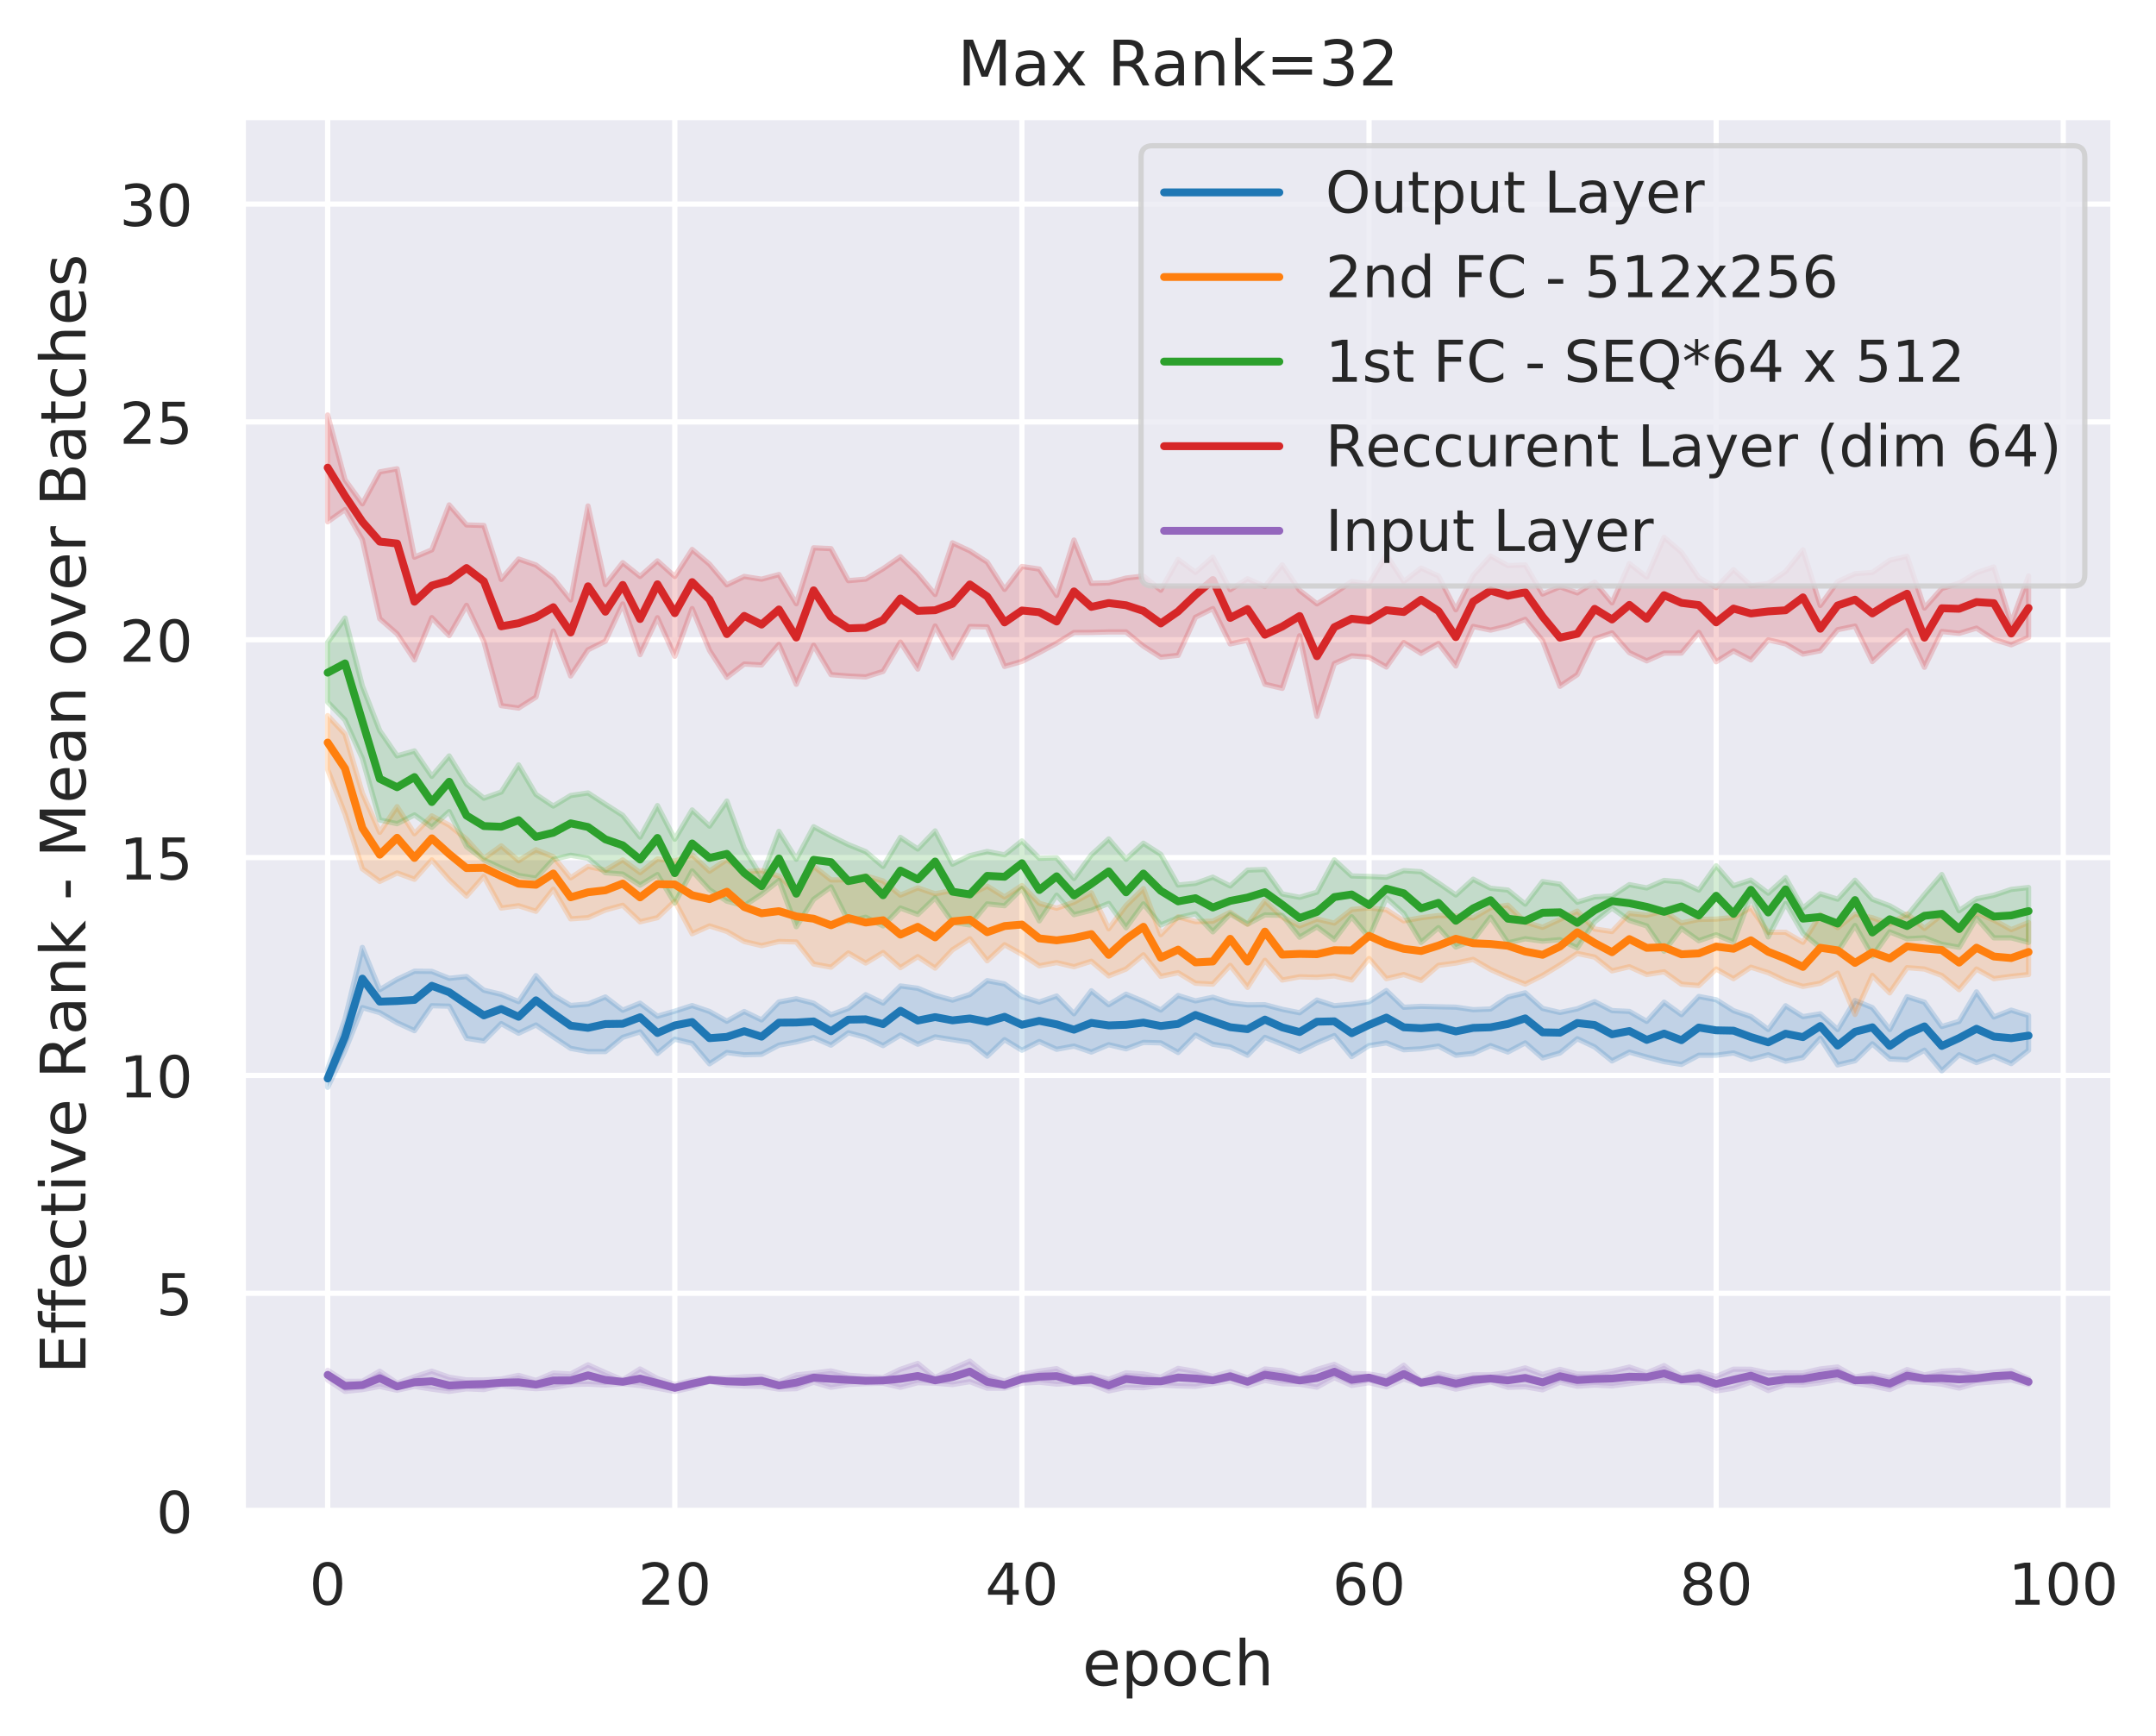 <?xml version="1.0" encoding="utf-8" standalone="no"?>
<!DOCTYPE svg PUBLIC "-//W3C//DTD SVG 1.1//EN"
  "http://www.w3.org/Graphics/SVG/1.1/DTD/svg11.dtd">
<!-- Created with matplotlib (https://matplotlib.org/) -->
<svg height="331.39pt" version="1.1" viewBox="0 0 411.522 331.39" width="411.522pt" xmlns="http://www.w3.org/2000/svg" xmlns:xlink="http://www.w3.org/1999/xlink">
 <defs>
  <style type="text/css">
*{stroke-linecap:butt;stroke-linejoin:round;}
  </style>
 </defs>
 <g id="figure_1">
  <g id="patch_1">
   <path d="M 0 331.39 
L 411.522 331.39 
L 411.522 0 
L 0 0 
z
" style="fill:#ffffff;"/>
  </g>
  <g id="axes_1">
   <g id="patch_2">
    <path d="M 46.311 288.43 
L 403.431 288.43 
L 403.431 22.318 
L 46.311 22.318 
z
" style="fill:#eaeaf2;"/>
   </g>
   <g id="matplotlib.axis_1">
    <g id="xtick_1">
     <g id="line2d_1">
      <path clip-path="url(#p648eac5d15)" d="M 62.544 288.43 
L 62.544 22.318 
" style="fill:none;stroke:#ffffff;stroke-linecap:round;"/>
     </g>
     <g id="text_1">
      <!-- 0 -->
      <defs>
       <path d="M 31.781 66.406 
Q 24.172 66.406 20.328 58.906 
Q 16.5 51.422 16.5 36.375 
Q 16.5 21.391 20.328 13.891 
Q 24.172 6.391 31.781 6.391 
Q 39.453 6.391 43.281 13.891 
Q 47.125 21.391 47.125 36.375 
Q 47.125 51.422 43.281 58.906 
Q 39.453 66.406 31.781 66.406 
z
M 31.781 74.219 
Q 44.047 74.219 50.516 64.516 
Q 56.984 54.828 56.984 36.375 
Q 56.984 17.969 50.516 8.266 
Q 44.047 -1.422 31.781 -1.422 
Q 19.531 -1.422 13.062 8.266 
Q 6.594 17.969 6.594 36.375 
Q 6.594 54.828 13.062 64.516 
Q 19.531 74.219 31.781 74.219 
z
" id="DejaVuSans-48"/>
      </defs>
      <g style="fill:#262626;" transform="translate(59.045 306.288)scale(0.11 -0.11)">
       <use xlink:href="#DejaVuSans-48"/>
      </g>
     </g>
    </g>
    <g id="xtick_2">
     <g id="line2d_2">
      <path clip-path="url(#p648eac5d15)" d="M 128.8 288.43 
L 128.8 22.318 
" style="fill:none;stroke:#ffffff;stroke-linecap:round;"/>
     </g>
     <g id="text_2">
      <!-- 20 -->
      <defs>
       <path d="M 19.188 8.297 
L 53.609 8.297 
L 53.609 0 
L 7.328 0 
L 7.328 8.297 
Q 12.938 14.109 22.625 23.891 
Q 32.328 33.688 34.812 36.531 
Q 39.547 41.844 41.422 45.531 
Q 43.312 49.219 43.312 52.781 
Q 43.312 58.594 39.234 62.25 
Q 35.156 65.922 28.609 65.922 
Q 23.969 65.922 18.812 64.312 
Q 13.672 62.703 7.812 59.422 
L 7.812 69.391 
Q 13.766 71.781 18.938 73 
Q 24.125 74.219 28.422 74.219 
Q 39.75 74.219 46.484 68.547 
Q 53.219 62.891 53.219 53.422 
Q 53.219 48.922 51.531 44.891 
Q 49.859 40.875 45.406 35.406 
Q 44.188 33.984 37.641 27.219 
Q 31.109 20.453 19.188 8.297 
z
" id="DejaVuSans-50"/>
      </defs>
      <g style="fill:#262626;" transform="translate(121.801 306.288)scale(0.11 -0.11)">
       <use xlink:href="#DejaVuSans-50"/>
       <use x="63.623" xlink:href="#DejaVuSans-48"/>
      </g>
     </g>
    </g>
    <g id="xtick_3">
     <g id="line2d_3">
      <path clip-path="url(#p648eac5d15)" d="M 195.056 288.43 
L 195.056 22.318 
" style="fill:none;stroke:#ffffff;stroke-linecap:round;"/>
     </g>
     <g id="text_3">
      <!-- 40 -->
      <defs>
       <path d="M 37.797 64.312 
L 12.891 25.391 
L 37.797 25.391 
z
M 35.203 72.906 
L 47.609 72.906 
L 47.609 25.391 
L 58.016 25.391 
L 58.016 17.188 
L 47.609 17.188 
L 47.609 0 
L 37.797 0 
L 37.797 17.188 
L 4.891 17.188 
L 4.891 26.703 
z
" id="DejaVuSans-52"/>
      </defs>
      <g style="fill:#262626;" transform="translate(188.057 306.288)scale(0.11 -0.11)">
       <use xlink:href="#DejaVuSans-52"/>
       <use x="63.623" xlink:href="#DejaVuSans-48"/>
      </g>
     </g>
    </g>
    <g id="xtick_4">
     <g id="line2d_4">
      <path clip-path="url(#p648eac5d15)" d="M 261.312 288.43 
L 261.312 22.318 
" style="fill:none;stroke:#ffffff;stroke-linecap:round;"/>
     </g>
     <g id="text_4">
      <!-- 60 -->
      <defs>
       <path d="M 33.016 40.375 
Q 26.375 40.375 22.484 35.828 
Q 18.609 31.297 18.609 23.391 
Q 18.609 15.531 22.484 10.953 
Q 26.375 6.391 33.016 6.391 
Q 39.656 6.391 43.531 10.953 
Q 47.406 15.531 47.406 23.391 
Q 47.406 31.297 43.531 35.828 
Q 39.656 40.375 33.016 40.375 
z
M 52.594 71.297 
L 52.594 62.312 
Q 48.875 64.062 45.094 64.984 
Q 41.312 65.922 37.594 65.922 
Q 27.828 65.922 22.672 59.328 
Q 17.531 52.734 16.797 39.406 
Q 19.672 43.656 24.016 45.922 
Q 28.375 48.188 33.594 48.188 
Q 44.578 48.188 50.953 41.516 
Q 57.328 34.859 57.328 23.391 
Q 57.328 12.156 50.688 5.359 
Q 44.047 -1.422 33.016 -1.422 
Q 20.359 -1.422 13.672 8.266 
Q 6.984 17.969 6.984 36.375 
Q 6.984 53.656 15.188 63.938 
Q 23.391 74.219 37.203 74.219 
Q 40.922 74.219 44.703 73.484 
Q 48.484 72.75 52.594 71.297 
z
" id="DejaVuSans-54"/>
      </defs>
      <g style="fill:#262626;" transform="translate(254.313 306.288)scale(0.11 -0.11)">
       <use xlink:href="#DejaVuSans-54"/>
       <use x="63.623" xlink:href="#DejaVuSans-48"/>
      </g>
     </g>
    </g>
    <g id="xtick_5">
     <g id="line2d_5">
      <path clip-path="url(#p648eac5d15)" d="M 327.568 288.43 
L 327.568 22.318 
" style="fill:none;stroke:#ffffff;stroke-linecap:round;"/>
     </g>
     <g id="text_5">
      <!-- 80 -->
      <defs>
       <path d="M 31.781 34.625 
Q 24.75 34.625 20.719 30.859 
Q 16.703 27.094 16.703 20.516 
Q 16.703 13.922 20.719 10.156 
Q 24.75 6.391 31.781 6.391 
Q 38.812 6.391 42.859 10.172 
Q 46.922 13.969 46.922 20.516 
Q 46.922 27.094 42.891 30.859 
Q 38.875 34.625 31.781 34.625 
z
M 21.922 38.812 
Q 15.578 40.375 12.031 44.719 
Q 8.5 49.078 8.5 55.328 
Q 8.5 64.062 14.719 69.141 
Q 20.953 74.219 31.781 74.219 
Q 42.672 74.219 48.875 69.141 
Q 55.078 64.062 55.078 55.328 
Q 55.078 49.078 51.531 44.719 
Q 48 40.375 41.703 38.812 
Q 48.828 37.156 52.797 32.312 
Q 56.781 27.484 56.781 20.516 
Q 56.781 9.906 50.312 4.234 
Q 43.844 -1.422 31.781 -1.422 
Q 19.734 -1.422 13.25 4.234 
Q 6.781 9.906 6.781 20.516 
Q 6.781 27.484 10.781 32.312 
Q 14.797 37.156 21.922 38.812 
z
M 18.312 54.391 
Q 18.312 48.734 21.844 45.562 
Q 25.391 42.391 31.781 42.391 
Q 38.141 42.391 41.719 45.562 
Q 45.312 48.734 45.312 54.391 
Q 45.312 60.062 41.719 63.234 
Q 38.141 66.406 31.781 66.406 
Q 25.391 66.406 21.844 63.234 
Q 18.312 60.062 18.312 54.391 
z
" id="DejaVuSans-56"/>
      </defs>
      <g style="fill:#262626;" transform="translate(320.569 306.288)scale(0.11 -0.11)">
       <use xlink:href="#DejaVuSans-56"/>
       <use x="63.623" xlink:href="#DejaVuSans-48"/>
      </g>
     </g>
    </g>
    <g id="xtick_6">
     <g id="line2d_6">
      <path clip-path="url(#p648eac5d15)" d="M 393.824 288.43 
L 393.824 22.318 
" style="fill:none;stroke:#ffffff;stroke-linecap:round;"/>
     </g>
     <g id="text_6">
      <!-- 100 -->
      <defs>
       <path d="M 12.406 8.297 
L 28.516 8.297 
L 28.516 63.922 
L 10.984 60.406 
L 10.984 69.391 
L 28.422 72.906 
L 38.281 72.906 
L 38.281 8.297 
L 54.391 8.297 
L 54.391 0 
L 12.406 0 
z
" id="DejaVuSans-49"/>
      </defs>
      <g style="fill:#262626;" transform="translate(383.326 306.288)scale(0.11 -0.11)">
       <use xlink:href="#DejaVuSans-49"/>
       <use x="63.623" xlink:href="#DejaVuSans-48"/>
       <use x="127.246" xlink:href="#DejaVuSans-48"/>
      </g>
     </g>
    </g>
    <g id="text_7">
     <!-- epoch -->
     <defs>
      <path d="M 56.203 29.594 
L 56.203 25.203 
L 14.891 25.203 
Q 15.484 15.922 20.484 11.062 
Q 25.484 6.203 34.422 6.203 
Q 39.594 6.203 44.453 7.469 
Q 49.312 8.734 54.109 11.281 
L 54.109 2.781 
Q 49.266 0.734 44.188 -0.344 
Q 39.109 -1.422 33.891 -1.422 
Q 20.797 -1.422 13.156 6.188 
Q 5.516 13.812 5.516 26.812 
Q 5.516 40.234 12.766 48.109 
Q 20.016 56 32.328 56 
Q 43.359 56 49.781 48.891 
Q 56.203 41.797 56.203 29.594 
z
M 47.219 32.234 
Q 47.125 39.594 43.094 43.984 
Q 39.062 48.391 32.422 48.391 
Q 24.906 48.391 20.391 44.141 
Q 15.875 39.891 15.188 32.172 
z
" id="DejaVuSans-101"/>
      <path d="M 18.109 8.203 
L 18.109 -20.797 
L 9.078 -20.797 
L 9.078 54.688 
L 18.109 54.688 
L 18.109 46.391 
Q 20.953 51.266 25.266 53.625 
Q 29.594 56 35.594 56 
Q 45.562 56 51.781 48.094 
Q 58.016 40.188 58.016 27.297 
Q 58.016 14.406 51.781 6.484 
Q 45.562 -1.422 35.594 -1.422 
Q 29.594 -1.422 25.266 0.953 
Q 20.953 3.328 18.109 8.203 
z
M 48.688 27.297 
Q 48.688 37.203 44.609 42.844 
Q 40.531 48.484 33.406 48.484 
Q 26.266 48.484 22.188 42.844 
Q 18.109 37.203 18.109 27.297 
Q 18.109 17.391 22.188 11.75 
Q 26.266 6.109 33.406 6.109 
Q 40.531 6.109 44.609 11.75 
Q 48.688 17.391 48.688 27.297 
z
" id="DejaVuSans-112"/>
      <path d="M 30.609 48.391 
Q 23.391 48.391 19.188 42.75 
Q 14.984 37.109 14.984 27.297 
Q 14.984 17.484 19.156 11.844 
Q 23.344 6.203 30.609 6.203 
Q 37.797 6.203 41.984 11.859 
Q 46.188 17.531 46.188 27.297 
Q 46.188 37.016 41.984 42.703 
Q 37.797 48.391 30.609 48.391 
z
M 30.609 56 
Q 42.328 56 49.016 48.375 
Q 55.719 40.766 55.719 27.297 
Q 55.719 13.875 49.016 6.219 
Q 42.328 -1.422 30.609 -1.422 
Q 18.844 -1.422 12.172 6.219 
Q 5.516 13.875 5.516 27.297 
Q 5.516 40.766 12.172 48.375 
Q 18.844 56 30.609 56 
z
" id="DejaVuSans-111"/>
      <path d="M 48.781 52.594 
L 48.781 44.188 
Q 44.969 46.297 41.141 47.344 
Q 37.312 48.391 33.406 48.391 
Q 24.656 48.391 19.812 42.844 
Q 14.984 37.312 14.984 27.297 
Q 14.984 17.281 19.812 11.734 
Q 24.656 6.203 33.406 6.203 
Q 37.312 6.203 41.141 7.25 
Q 44.969 8.297 48.781 10.406 
L 48.781 2.094 
Q 45.016 0.344 40.984 -0.531 
Q 36.969 -1.422 32.422 -1.422 
Q 20.062 -1.422 12.781 6.344 
Q 5.516 14.109 5.516 27.297 
Q 5.516 40.672 12.859 48.328 
Q 20.219 56 33.016 56 
Q 37.156 56 41.109 55.141 
Q 45.062 54.297 48.781 52.594 
z
" id="DejaVuSans-99"/>
      <path d="M 54.891 33.016 
L 54.891 0 
L 45.906 0 
L 45.906 32.719 
Q 45.906 40.484 42.875 44.328 
Q 39.844 48.188 33.797 48.188 
Q 26.516 48.188 22.312 43.547 
Q 18.109 38.922 18.109 30.906 
L 18.109 0 
L 9.078 0 
L 9.078 75.984 
L 18.109 75.984 
L 18.109 46.188 
Q 21.344 51.125 25.703 53.562 
Q 30.078 56 35.797 56 
Q 45.219 56 50.047 50.172 
Q 54.891 44.344 54.891 33.016 
z
" id="DejaVuSans-104"/>
     </defs>
     <g style="fill:#262626;" transform="translate(206.597 321.694)scale(0.12 -0.12)">
      <use xlink:href="#DejaVuSans-101"/>
      <use x="61.523" xlink:href="#DejaVuSans-112"/>
      <use x="125" xlink:href="#DejaVuSans-111"/>
      <use x="186.182" xlink:href="#DejaVuSans-99"/>
      <use x="241.162" xlink:href="#DejaVuSans-104"/>
     </g>
    </g>
   </g>
   <g id="matplotlib.axis_2">
    <g id="ytick_1">
     <g id="line2d_7">
      <path clip-path="url(#p648eac5d15)" d="M 46.311 288.43 
L 403.431 288.43 
" style="fill:none;stroke:#ffffff;stroke-linecap:round;"/>
     </g>
     <g id="text_8">
      <!-- 0 -->
      <g style="fill:#262626;" transform="translate(29.812 292.609)scale(0.11 -0.11)">
       <use xlink:href="#DejaVuSans-48"/>
      </g>
     </g>
    </g>
    <g id="ytick_2">
     <g id="line2d_8">
      <path clip-path="url(#p648eac5d15)" d="M 46.311 246.85 
L 403.431 246.85 
" style="fill:none;stroke:#ffffff;stroke-linecap:round;"/>
     </g>
     <g id="text_9">
      <!-- 5 -->
      <defs>
       <path d="M 10.797 72.906 
L 49.516 72.906 
L 49.516 64.594 
L 19.828 64.594 
L 19.828 46.734 
Q 21.969 47.469 24.109 47.828 
Q 26.266 48.188 28.422 48.188 
Q 40.625 48.188 47.75 41.5 
Q 54.891 34.812 54.891 23.391 
Q 54.891 11.625 47.562 5.094 
Q 40.234 -1.422 26.906 -1.422 
Q 22.312 -1.422 17.547 -0.641 
Q 12.797 0.141 7.719 1.703 
L 7.719 11.625 
Q 12.109 9.234 16.797 8.062 
Q 21.484 6.891 26.703 6.891 
Q 35.156 6.891 40.078 11.328 
Q 45.016 15.766 45.016 23.391 
Q 45.016 31 40.078 35.438 
Q 35.156 39.891 26.703 39.891 
Q 22.75 39.891 18.812 39.016 
Q 14.891 38.141 10.797 36.281 
z
" id="DejaVuSans-53"/>
      </defs>
      <g style="fill:#262626;" transform="translate(29.812 251.029)scale(0.11 -0.11)">
       <use xlink:href="#DejaVuSans-53"/>
      </g>
     </g>
    </g>
    <g id="ytick_3">
     <g id="line2d_9">
      <path clip-path="url(#p648eac5d15)" d="M 46.311 205.27 
L 403.431 205.27 
" style="fill:none;stroke:#ffffff;stroke-linecap:round;"/>
     </g>
     <g id="text_10">
      <!-- 10 -->
      <g style="fill:#262626;" transform="translate(22.814 209.449)scale(0.11 -0.11)">
       <use xlink:href="#DejaVuSans-49"/>
       <use x="63.623" xlink:href="#DejaVuSans-48"/>
      </g>
     </g>
    </g>
    <g id="ytick_4">
     <g id="line2d_10">
      <path clip-path="url(#p648eac5d15)" d="M 46.311 163.69 
L 403.431 163.69 
" style="fill:none;stroke:#ffffff;stroke-linecap:round;"/>
     </g>
     <g id="text_11">
      <!-- 15 -->
      <g style="fill:#262626;" transform="translate(22.814 167.869)scale(0.11 -0.11)">
       <use xlink:href="#DejaVuSans-49"/>
       <use x="63.623" xlink:href="#DejaVuSans-53"/>
      </g>
     </g>
    </g>
    <g id="ytick_5">
     <g id="line2d_11">
      <path clip-path="url(#p648eac5d15)" d="M 46.311 122.11 
L 403.431 122.11 
" style="fill:none;stroke:#ffffff;stroke-linecap:round;"/>
     </g>
     <g id="text_12">
      <!-- 20 -->
      <g style="fill:#262626;" transform="translate(22.814 126.289)scale(0.11 -0.11)">
       <use xlink:href="#DejaVuSans-50"/>
       <use x="63.623" xlink:href="#DejaVuSans-48"/>
      </g>
     </g>
    </g>
    <g id="ytick_6">
     <g id="line2d_12">
      <path clip-path="url(#p648eac5d15)" d="M 46.311 80.53 
L 403.431 80.53 
" style="fill:none;stroke:#ffffff;stroke-linecap:round;"/>
     </g>
     <g id="text_13">
      <!-- 25 -->
      <g style="fill:#262626;" transform="translate(22.814 84.709)scale(0.11 -0.11)">
       <use xlink:href="#DejaVuSans-50"/>
       <use x="63.623" xlink:href="#DejaVuSans-53"/>
      </g>
     </g>
    </g>
    <g id="ytick_7">
     <g id="line2d_13">
      <path clip-path="url(#p648eac5d15)" d="M 46.311 38.95 
L 403.431 38.95 
" style="fill:none;stroke:#ffffff;stroke-linecap:round;"/>
     </g>
     <g id="text_14">
      <!-- 30 -->
      <defs>
       <path d="M 40.578 39.312 
Q 47.656 37.797 51.625 33 
Q 55.609 28.219 55.609 21.188 
Q 55.609 10.406 48.188 4.484 
Q 40.766 -1.422 27.094 -1.422 
Q 22.516 -1.422 17.656 -0.516 
Q 12.797 0.391 7.625 2.203 
L 7.625 11.719 
Q 11.719 9.328 16.594 8.109 
Q 21.484 6.891 26.812 6.891 
Q 36.078 6.891 40.938 10.547 
Q 45.797 14.203 45.797 21.188 
Q 45.797 27.641 41.281 31.266 
Q 36.766 34.906 28.719 34.906 
L 20.219 34.906 
L 20.219 43.016 
L 29.109 43.016 
Q 36.375 43.016 40.234 45.922 
Q 44.094 48.828 44.094 54.297 
Q 44.094 59.906 40.109 62.906 
Q 36.141 65.922 28.719 65.922 
Q 24.656 65.922 20.016 65.031 
Q 15.375 64.156 9.812 62.312 
L 9.812 71.094 
Q 15.438 72.656 20.344 73.438 
Q 25.25 74.219 29.594 74.219 
Q 40.828 74.219 47.359 69.109 
Q 53.906 64.016 53.906 55.328 
Q 53.906 49.266 50.438 45.094 
Q 46.969 40.922 40.578 39.312 
z
" id="DejaVuSans-51"/>
      </defs>
      <g style="fill:#262626;" transform="translate(22.814 43.129)scale(0.11 -0.11)">
       <use xlink:href="#DejaVuSans-51"/>
       <use x="63.623" xlink:href="#DejaVuSans-48"/>
      </g>
     </g>
    </g>
    <g id="text_15">
     <!-- Effective Rank - Mean over Batches -->
     <defs>
      <path d="M 9.812 72.906 
L 55.906 72.906 
L 55.906 64.594 
L 19.672 64.594 
L 19.672 43.016 
L 54.391 43.016 
L 54.391 34.719 
L 19.672 34.719 
L 19.672 8.297 
L 56.781 8.297 
L 56.781 0 
L 9.812 0 
z
" id="DejaVuSans-69"/>
      <path d="M 37.109 75.984 
L 37.109 68.5 
L 28.516 68.5 
Q 23.688 68.5 21.797 66.547 
Q 19.922 64.594 19.922 59.516 
L 19.922 54.688 
L 34.719 54.688 
L 34.719 47.703 
L 19.922 47.703 
L 19.922 0 
L 10.891 0 
L 10.891 47.703 
L 2.297 47.703 
L 2.297 54.688 
L 10.891 54.688 
L 10.891 58.5 
Q 10.891 67.625 15.141 71.797 
Q 19.391 75.984 28.609 75.984 
z
" id="DejaVuSans-102"/>
      <path d="M 18.312 70.219 
L 18.312 54.688 
L 36.812 54.688 
L 36.812 47.703 
L 18.312 47.703 
L 18.312 18.016 
Q 18.312 11.328 20.141 9.422 
Q 21.969 7.516 27.594 7.516 
L 36.812 7.516 
L 36.812 0 
L 27.594 0 
Q 17.188 0 13.234 3.875 
Q 9.281 7.766 9.281 18.016 
L 9.281 47.703 
L 2.688 47.703 
L 2.688 54.688 
L 9.281 54.688 
L 9.281 70.219 
z
" id="DejaVuSans-116"/>
      <path d="M 9.422 54.688 
L 18.406 54.688 
L 18.406 0 
L 9.422 0 
z
M 9.422 75.984 
L 18.406 75.984 
L 18.406 64.594 
L 9.422 64.594 
z
" id="DejaVuSans-105"/>
      <path d="M 2.984 54.688 
L 12.5 54.688 
L 29.594 8.797 
L 46.688 54.688 
L 56.203 54.688 
L 35.688 0 
L 23.484 0 
z
" id="DejaVuSans-118"/>
      <path id="DejaVuSans-32"/>
      <path d="M 44.391 34.188 
Q 47.562 33.109 50.562 29.594 
Q 53.562 26.078 56.594 19.922 
L 66.609 0 
L 56 0 
L 46.688 18.703 
Q 43.062 26.031 39.672 28.422 
Q 36.281 30.812 30.422 30.812 
L 19.672 30.812 
L 19.672 0 
L 9.812 0 
L 9.812 72.906 
L 32.078 72.906 
Q 44.578 72.906 50.734 67.672 
Q 56.891 62.453 56.891 51.906 
Q 56.891 45.016 53.688 40.469 
Q 50.484 35.938 44.391 34.188 
z
M 19.672 64.797 
L 19.672 38.922 
L 32.078 38.922 
Q 39.203 38.922 42.844 42.219 
Q 46.484 45.516 46.484 51.906 
Q 46.484 58.297 42.844 61.547 
Q 39.203 64.797 32.078 64.797 
z
" id="DejaVuSans-82"/>
      <path d="M 34.281 27.484 
Q 23.391 27.484 19.188 25 
Q 14.984 22.516 14.984 16.5 
Q 14.984 11.719 18.141 8.906 
Q 21.297 6.109 26.703 6.109 
Q 34.188 6.109 38.703 11.406 
Q 43.219 16.703 43.219 25.484 
L 43.219 27.484 
z
M 52.203 31.203 
L 52.203 0 
L 43.219 0 
L 43.219 8.297 
Q 40.141 3.328 35.547 0.953 
Q 30.953 -1.422 24.312 -1.422 
Q 15.922 -1.422 10.953 3.297 
Q 6 8.016 6 15.922 
Q 6 25.141 12.172 29.828 
Q 18.359 34.516 30.609 34.516 
L 43.219 34.516 
L 43.219 35.406 
Q 43.219 41.609 39.141 45 
Q 35.062 48.391 27.688 48.391 
Q 23 48.391 18.547 47.266 
Q 14.109 46.141 10.016 43.891 
L 10.016 52.203 
Q 14.938 54.109 19.578 55.047 
Q 24.219 56 28.609 56 
Q 40.484 56 46.344 49.844 
Q 52.203 43.703 52.203 31.203 
z
" id="DejaVuSans-97"/>
      <path d="M 54.891 33.016 
L 54.891 0 
L 45.906 0 
L 45.906 32.719 
Q 45.906 40.484 42.875 44.328 
Q 39.844 48.188 33.797 48.188 
Q 26.516 48.188 22.312 43.547 
Q 18.109 38.922 18.109 30.906 
L 18.109 0 
L 9.078 0 
L 9.078 54.688 
L 18.109 54.688 
L 18.109 46.188 
Q 21.344 51.125 25.703 53.562 
Q 30.078 56 35.797 56 
Q 45.219 56 50.047 50.172 
Q 54.891 44.344 54.891 33.016 
z
" id="DejaVuSans-110"/>
      <path d="M 9.078 75.984 
L 18.109 75.984 
L 18.109 31.109 
L 44.922 54.688 
L 56.391 54.688 
L 27.391 29.109 
L 57.625 0 
L 45.906 0 
L 18.109 26.703 
L 18.109 0 
L 9.078 0 
z
" id="DejaVuSans-107"/>
      <path d="M 4.891 31.391 
L 31.203 31.391 
L 31.203 23.391 
L 4.891 23.391 
z
" id="DejaVuSans-45"/>
      <path d="M 9.812 72.906 
L 24.516 72.906 
L 43.109 23.297 
L 61.812 72.906 
L 76.516 72.906 
L 76.516 0 
L 66.891 0 
L 66.891 64.016 
L 48.094 14.016 
L 38.188 14.016 
L 19.391 64.016 
L 19.391 0 
L 9.812 0 
z
" id="DejaVuSans-77"/>
      <path d="M 41.109 46.297 
Q 39.594 47.172 37.812 47.578 
Q 36.031 48 33.891 48 
Q 26.266 48 22.188 43.047 
Q 18.109 38.094 18.109 28.812 
L 18.109 0 
L 9.078 0 
L 9.078 54.688 
L 18.109 54.688 
L 18.109 46.188 
Q 20.953 51.172 25.484 53.578 
Q 30.031 56 36.531 56 
Q 37.453 56 38.578 55.875 
Q 39.703 55.766 41.062 55.516 
z
" id="DejaVuSans-114"/>
      <path d="M 19.672 34.812 
L 19.672 8.109 
L 35.5 8.109 
Q 43.453 8.109 47.281 11.406 
Q 51.125 14.703 51.125 21.484 
Q 51.125 28.328 47.281 31.562 
Q 43.453 34.812 35.5 34.812 
z
M 19.672 64.797 
L 19.672 42.828 
L 34.281 42.828 
Q 41.5 42.828 45.031 45.531 
Q 48.578 48.25 48.578 53.812 
Q 48.578 59.328 45.031 62.062 
Q 41.5 64.797 34.281 64.797 
z
M 9.812 72.906 
L 35.016 72.906 
Q 46.297 72.906 52.391 68.219 
Q 58.5 63.531 58.5 54.891 
Q 58.5 48.188 55.375 44.234 
Q 52.25 40.281 46.188 39.312 
Q 53.469 37.75 57.5 32.781 
Q 61.531 27.828 61.531 20.406 
Q 61.531 10.641 54.891 5.312 
Q 48.25 0 35.984 0 
L 9.812 0 
z
" id="DejaVuSans-66"/>
      <path d="M 44.281 53.078 
L 44.281 44.578 
Q 40.484 46.531 36.375 47.5 
Q 32.281 48.484 27.875 48.484 
Q 21.188 48.484 17.844 46.438 
Q 14.5 44.391 14.5 40.281 
Q 14.5 37.156 16.891 35.375 
Q 19.281 33.594 26.516 31.984 
L 29.594 31.297 
Q 39.156 29.25 43.188 25.516 
Q 47.219 21.781 47.219 15.094 
Q 47.219 7.469 41.188 3.016 
Q 35.156 -1.422 24.609 -1.422 
Q 20.219 -1.422 15.453 -0.562 
Q 10.688 0.297 5.422 2 
L 5.422 11.281 
Q 10.406 8.688 15.234 7.391 
Q 20.062 6.109 24.812 6.109 
Q 31.156 6.109 34.562 8.281 
Q 37.984 10.453 37.984 14.406 
Q 37.984 18.062 35.516 20.016 
Q 33.062 21.969 24.703 23.781 
L 21.578 24.516 
Q 13.234 26.266 9.516 29.906 
Q 5.812 33.547 5.812 39.891 
Q 5.812 47.609 11.281 51.797 
Q 16.75 56 26.812 56 
Q 31.781 56 36.172 55.266 
Q 40.578 54.547 44.281 53.078 
z
" id="DejaVuSans-115"/>
     </defs>
     <g style="fill:#262626;" transform="translate(16.318 262.257)rotate(-90)scale(0.12 -0.12)">
      <use xlink:href="#DejaVuSans-69"/>
      <use x="63.184" xlink:href="#DejaVuSans-102"/>
      <use x="98.389" xlink:href="#DejaVuSans-102"/>
      <use x="133.594" xlink:href="#DejaVuSans-101"/>
      <use x="195.117" xlink:href="#DejaVuSans-99"/>
      <use x="250.098" xlink:href="#DejaVuSans-116"/>
      <use x="289.307" xlink:href="#DejaVuSans-105"/>
      <use x="317.09" xlink:href="#DejaVuSans-118"/>
      <use x="376.27" xlink:href="#DejaVuSans-101"/>
      <use x="437.793" xlink:href="#DejaVuSans-32"/>
      <use x="469.58" xlink:href="#DejaVuSans-82"/>
      <use x="539.031" xlink:href="#DejaVuSans-97"/>
      <use x="600.311" xlink:href="#DejaVuSans-110"/>
      <use x="663.689" xlink:href="#DejaVuSans-107"/>
      <use x="721.6" xlink:href="#DejaVuSans-32"/>
      <use x="753.387" xlink:href="#DejaVuSans-45"/>
      <use x="789.471" xlink:href="#DejaVuSans-32"/>
      <use x="821.258" xlink:href="#DejaVuSans-77"/>
      <use x="907.537" xlink:href="#DejaVuSans-101"/>
      <use x="969.061" xlink:href="#DejaVuSans-97"/>
      <use x="1030.34" xlink:href="#DejaVuSans-110"/>
      <use x="1093.719" xlink:href="#DejaVuSans-32"/>
      <use x="1125.506" xlink:href="#DejaVuSans-111"/>
      <use x="1186.688" xlink:href="#DejaVuSans-118"/>
      <use x="1245.867" xlink:href="#DejaVuSans-101"/>
      <use x="1307.391" xlink:href="#DejaVuSans-114"/>
      <use x="1348.504" xlink:href="#DejaVuSans-32"/>
      <use x="1380.291" xlink:href="#DejaVuSans-66"/>
      <use x="1448.895" xlink:href="#DejaVuSans-97"/>
      <use x="1510.174" xlink:href="#DejaVuSans-116"/>
      <use x="1549.383" xlink:href="#DejaVuSans-99"/>
      <use x="1604.363" xlink:href="#DejaVuSans-104"/>
      <use x="1667.742" xlink:href="#DejaVuSans-101"/>
      <use x="1729.266" xlink:href="#DejaVuSans-115"/>
     </g>
    </g>
   </g>
   <g id="PolyCollection_1">
    <defs>
     <path d="M 62.544 -127.345 
L 62.544 -123.844 
L 65.857 -130.856 
L 69.17 -139.064 
L 72.482 -138.105 
L 75.795 -136.184 
L 79.108 -134.664 
L 82.421 -139.425 
L 85.734 -139.334 
L 89.046 -133.21 
L 92.359 -132.685 
L 95.672 -136.011 
L 98.985 -134.173 
L 102.298 -135.749 
L 105.61 -133.473 
L 108.923 -131.284 
L 112.236 -130.672 
L 115.549 -130.672 
L 118.862 -133.385 
L 122.174 -134.436 
L 125.487 -130.319 
L 128.8 -133.04 
L 132.113 -132.242 
L 135.426 -128.328 
L 138.738 -130.494 
L 142.051 -130.057 
L 145.364 -130.144 
L 148.677 -131.897 
L 151.99 -132.51 
L 155.302 -133.361 
L 158.615 -131.897 
L 161.928 -134.261 
L 165.241 -133.385 
L 168.554 -131.81 
L 171.866 -133.821 
L 175.179 -132.072 
L 178.492 -133.473 
L 181.805 -132.945 
L 185.118 -132.422 
L 188.43 -129.796 
L 191.743 -132.948 
L 195.056 -130.934 
L 198.369 -132.597 
L 201.682 -131.107 
L 204.994 -131.722 
L 208.307 -130.584 
L 211.62 -131.985 
L 214.933 -131.197 
L 218.246 -132.422 
L 221.558 -132.335 
L 224.871 -130.497 
L 228.184 -133.823 
L 231.497 -132.072 
L 234.81 -131.545 
L 238.122 -129.971 
L 241.435 -133.385 
L 244.748 -132.072 
L 248.061 -130.712 
L 251.374 -132.335 
L 254.686 -133.735 
L 257.999 -129.709 
L 261.312 -131.81 
L 264.625 -132.335 
L 267.938 -131.015 
L 271.25 -131.197 
L 274.563 -131.718 
L 277.876 -129.965 
L 281.189 -130.321 
L 284.502 -131.81 
L 287.814 -130.584 
L 291.127 -132.335 
L 294.44 -129.446 
L 297.753 -130.409 
L 301.066 -133.123 
L 304.378 -131.547 
L 307.691 -128.888 
L 311.004 -130.569 
L 314.317 -129.621 
L 317.63 -128.746 
L 320.942 -128.216 
L 324.255 -129.971 
L 327.568 -129.971 
L 330.881 -130.409 
L 334.194 -129.183 
L 337.507 -130.057 
L 340.819 -128.833 
L 344.132 -129.534 
L 347.445 -133.21 
L 350.758 -128.131 
L 354.071 -128.921 
L 357.383 -132.16 
L 360.696 -129.271 
L 364.009 -129.096 
L 367.322 -130.934 
L 370.635 -126.995 
L 373.947 -130.059 
L 377.26 -128.571 
L 380.573 -129.796 
L 383.886 -128.374 
L 387.199 -130.934 
L 387.199 -137.543 
L 387.199 -137.543 
L 383.886 -138.579 
L 380.573 -137.276 
L 377.26 -142.066 
L 373.947 -136.439 
L 370.635 -135.457 
L 367.322 -140.096 
L 364.009 -141.147 
L 360.696 -134.873 
L 357.383 -139.061 
L 354.071 -140.417 
L 350.758 -134.873 
L 347.445 -137.88 
L 344.132 -137.334 
L 340.819 -139.416 
L 337.507 -134.888 
L 334.194 -137.354 
L 330.881 -138.482 
L 327.568 -140.563 
L 324.255 -141.191 
L 320.942 -137.718 
L 317.63 -140.096 
L 314.317 -136.439 
L 311.004 -138.338 
L 307.691 -138.492 
L 304.378 -140.203 
L 301.066 -138.832 
L 297.753 -138.132 
L 294.44 -138.907 
L 291.127 -141.891 
L 287.814 -141.079 
L 284.502 -138.797 
L 281.189 -138.667 
L 277.876 -139.153 
L 274.563 -139.221 
L 271.25 -139.309 
L 267.938 -139.133 
L 264.625 -142.324 
L 261.312 -140.169 
L 257.999 -139.702 
L 254.686 -139.425 
L 251.374 -140.505 
L 248.061 -138.083 
L 244.748 -138.74 
L 241.435 -139.615 
L 238.122 -139.583 
L 234.81 -139.98 
L 231.497 -141.045 
L 228.184 -140.344 
L 224.871 -141.366 
L 221.558 -138.599 
L 218.246 -140.257 
L 214.933 -141.628 
L 211.62 -139.615 
L 208.307 -142.275 
L 204.994 -137.889 
L 201.682 -141.278 
L 198.369 -140.126 
L 195.056 -141.118 
L 191.743 -143.583 
L 188.43 -144.211 
L 185.118 -141.565 
L 181.805 -140.493 
L 178.492 -141.395 
L 175.179 -142.752 
L 171.866 -143.199 
L 168.554 -139.931 
L 165.241 -141.526 
L 161.928 -138.92 
L 158.615 -137.699 
L 155.302 -139.902 
L 151.99 -140.75 
L 148.677 -140.135 
L 145.364 -136.712 
L 142.051 -138.316 
L 138.738 -136.464 
L 135.426 -138.326 
L 132.113 -139.454 
L 128.8 -138.38 
L 125.487 -137.422 
L 122.174 -139.907 
L 118.862 -138.569 
L 115.549 -141.096 
L 112.236 -139.746 
L 108.923 -139.469 
L 105.61 -141.429 
L 102.298 -145.164 
L 98.985 -140.203 
L 95.672 -141.594 
L 92.359 -142.382 
L 89.046 -144.998 
L 85.734 -144.658 
L 82.421 -145.981 
L 79.108 -146.01 
L 75.795 -144.454 
L 72.482 -142.479 
L 69.17 -150.547 
L 65.857 -136.848 
L 62.544 -127.345 
z
" id="m5617292cf1" style="stroke:#1f77b4;stroke-opacity:0.2;"/>
    </defs>
    <g clip-path="url(#p648eac5d15)">
     <use style="fill:#1f77b4;fill-opacity:0.2;stroke:#1f77b4;stroke-opacity:0.2;" x="0" xlink:href="#m5617292cf1" y="331.39"/>
    </g>
   </g>
   <g id="PolyCollection_2">
    <defs>
     <path d="M 62.544 -194.797 
L 62.544 -184.487 
L 65.857 -175.998 
L 69.17 -165.56 
L 72.482 -163.148 
L 75.795 -164.767 
L 79.108 -163.556 
L 82.421 -167.262 
L 85.734 -163.496 
L 89.046 -160.347 
L 92.359 -164.111 
L 95.672 -158.071 
L 98.985 -158.508 
L 102.298 -157.447 
L 105.61 -161.66 
L 108.923 -156.004 
L 112.236 -156.232 
L 115.549 -157.69 
L 118.862 -158.596 
L 122.174 -155.443 
L 125.487 -156.232 
L 128.8 -159.384 
L 132.113 -153.162 
L 135.426 -154.657 
L 138.738 -153.606 
L 142.051 -151.68 
L 145.364 -150.893 
L 148.677 -151.68 
L 151.99 -151.593 
L 155.302 -147.391 
L 158.615 -146.778 
L 161.928 -149.492 
L 165.241 -147.566 
L 168.554 -149.58 
L 171.866 -146.691 
L 175.179 -148.792 
L 178.492 -146.603 
L 181.805 -150.105 
L 185.118 -152.206 
L 188.43 -148.004 
L 191.743 -151.063 
L 195.056 -149.229 
L 198.369 -147.041 
L 201.682 -147.654 
L 204.994 -146.866 
L 208.307 -147.916 
L 211.62 -145.115 
L 214.933 -146.428 
L 218.246 -149.142 
L 221.558 -145.028 
L 224.871 -145.728 
L 228.184 -143.715 
L 231.497 -143.54 
L 234.81 -147.129 
L 238.122 -142.927 
L 241.435 -148.091 
L 244.748 -144.327 
L 248.061 -144.94 
L 251.374 -144.853 
L 254.686 -145.115 
L 257.999 -144.327 
L 261.312 -148.433 
L 264.625 -144.59 
L 267.938 -145.373 
L 271.25 -144.24 
L 274.563 -147.129 
L 277.876 -147.566 
L 281.189 -148.267 
L 284.502 -146.341 
L 287.814 -144.853 
L 291.127 -143.54 
L 294.44 -145.203 
L 297.753 -147.216 
L 301.066 -149.404 
L 304.378 -148.704 
L 307.691 -146.078 
L 311.004 -146.866 
L 314.317 -145.376 
L 317.63 -145.903 
L 320.942 -143.54 
L 324.255 -143.277 
L 327.568 -146.428 
L 330.881 -144.588 
L 334.194 -146.778 
L 337.507 -145.728 
L 340.819 -144.152 
L 344.132 -143.102 
L 347.445 -143.715 
L 350.758 -145.64 
L 354.071 -137.762 
L 357.383 -145.203 
L 360.696 -141.876 
L 364.009 -146.691 
L 367.322 -146.428 
L 370.635 -145.203 
L 373.947 -142.489 
L 377.26 -146.428 
L 380.573 -144.59 
L 383.886 -145.028 
L 387.199 -145.378 
L 387.199 -155.313 
L 387.199 -155.313 
L 383.886 -153.942 
L 380.573 -155.78 
L 377.26 -157.151 
L 373.947 -153.781 
L 370.635 -156.787 
L 367.322 -154.18 
L 364.009 -156.947 
L 360.696 -155.007 
L 357.383 -156.22 
L 354.071 -156.933 
L 350.758 -154.345 
L 347.445 -156.787 
L 344.132 -151.525 
L 340.819 -153.446 
L 337.507 -153.451 
L 334.194 -158.144 
L 330.881 -156.278 
L 327.568 -155.955 
L 324.255 -155.897 
L 320.942 -155.211 
L 317.63 -157.502 
L 314.317 -156.714 
L 311.004 -157.06 
L 307.691 -153.584 
L 304.378 -154.073 
L 301.066 -157.477 
L 297.753 -155.911 
L 294.44 -154.394 
L 291.127 -155.391 
L 287.814 -158.61 
L 284.502 -158.131 
L 281.189 -156.189 
L 277.876 -156.583 
L 274.563 -156.641 
L 271.25 -156.218 
L 267.938 -155.62 
L 264.625 -157.736 
L 261.312 -158.085 
L 257.999 -157.793 
L 254.686 -155.197 
L 251.374 -155.97 
L 248.061 -154.657 
L 244.748 -156.334 
L 241.435 -159.442 
L 238.122 -154.978 
L 234.81 -157.263 
L 231.497 -155.561 
L 228.184 -155.474 
L 224.871 -156.393 
L 221.558 -152.993 
L 218.246 -161.781 
L 214.933 -158.537 
L 211.62 -154.117 
L 208.307 -160.989 
L 204.994 -159.179 
L 201.682 -158.041 
L 198.369 -158.975 
L 195.056 -162.36 
L 191.743 -160.19 
L 188.43 -162.258 
L 185.118 -160.609 
L 181.805 -161.441 
L 178.492 -160.784 
L 175.179 -161.922 
L 171.866 -160.536 
L 168.554 -163.235 
L 165.241 -164.213 
L 161.928 -163.454 
L 158.615 -163.44 
L 155.302 -166.051 
L 151.99 -161.164 
L 148.677 -164.169 
L 145.364 -165.219 
L 142.051 -164.971 
L 138.738 -167.32 
L 135.426 -165.103 
L 132.113 -168.21 
L 128.8 -167.014 
L 125.487 -167.437 
L 122.174 -164.83 
L 118.862 -167.262 
L 115.549 -165.278 
L 112.236 -166.008 
L 108.923 -163.829 
L 105.61 -167.866 
L 102.298 -169.202 
L 98.985 -167.106 
L 95.672 -169.94 
L 92.359 -167.53 
L 89.046 -171.206 
L 85.734 -173.895 
L 82.421 -175.661 
L 79.108 -172.254 
L 75.795 -177.416 
L 72.482 -172.514 
L 69.17 -180.003 
L 65.857 -191.276 
L 62.544 -194.797 
z
" id="m6275b61e7b" style="stroke:#ff7f0e;stroke-opacity:0.2;"/>
    </defs>
    <g clip-path="url(#p648eac5d15)">
     <use style="fill:#ff7f0e;fill-opacity:0.2;stroke:#ff7f0e;stroke-opacity:0.2;" x="0" xlink:href="#m6275b61e7b" y="331.39"/>
    </g>
   </g>
   <g id="PolyCollection_3">
    <defs>
     <path d="M 62.544 -208.774 
L 62.544 -197.387 
L 65.857 -193.961 
L 69.17 -186.608 
L 72.482 -174.875 
L 75.795 -174.169 
L 79.108 -175.841 
L 82.421 -173.477 
L 85.734 -176.483 
L 89.046 -169.798 
L 92.359 -167.262 
L 95.672 -165.698 
L 98.985 -164.286 
L 102.298 -163.761 
L 105.61 -167.35 
L 108.923 -168.137 
L 112.236 -167.583 
L 115.549 -164.811 
L 118.862 -164.548 
L 122.174 -162.437 
L 125.487 -164.461 
L 128.8 -159.034 
L 132.113 -165.159 
L 135.426 -161.572 
L 138.738 -159.384 
L 142.051 -158.508 
L 145.364 -160.697 
L 148.677 -163.323 
L 151.99 -154.506 
L 155.302 -159.734 
L 158.615 -162.097 
L 161.928 -155.532 
L 165.241 -156.316 
L 168.554 -154.657 
L 171.866 -158.071 
L 175.179 -156.845 
L 178.492 -160.022 
L 181.805 -155.357 
L 185.118 -154.832 
L 188.43 -158.858 
L 191.743 -158.508 
L 195.056 -161.806 
L 198.369 -155.62 
L 201.682 -160.519 
L 204.994 -156.801 
L 208.307 -157.633 
L 211.62 -158.946 
L 214.933 -154.307 
L 218.246 -158.858 
L 221.558 -154.832 
L 224.871 -156.232 
L 228.184 -156.972 
L 231.497 -153.519 
L 234.81 -156.933 
L 238.122 -155.007 
L 241.435 -156.758 
L 244.748 -156.67 
L 248.061 -152.497 
L 251.374 -154.482 
L 254.686 -152.031 
L 257.999 -156.407 
L 261.312 -152.457 
L 264.625 -160.016 
L 267.938 -157.02 
L 271.25 -151.505 
L 274.563 -154.331 
L 277.876 -150.63 
L 281.189 -151.943 
L 284.502 -156.325 
L 287.814 -151.418 
L 291.127 -152.206 
L 294.44 -151.744 
L 297.753 -152.031 
L 301.066 -150.455 
L 304.378 -155.445 
L 307.691 -158.069 
L 311.004 -155.707 
L 314.317 -154.657 
L 317.63 -149.829 
L 320.942 -154.18 
L 324.255 -151.831 
L 327.568 -152.974 
L 330.881 -151.593 
L 334.194 -160.347 
L 337.507 -152.556 
L 340.819 -158.944 
L 344.132 -153.242 
L 347.445 -150.504 
L 350.758 -149.667 
L 354.071 -154.744 
L 357.383 -148.879 
L 360.696 -153.517 
L 364.009 -152.205 
L 367.322 -152.39 
L 370.635 -151.155 
L 373.947 -150.572 
L 377.26 -156.145 
L 380.573 -152.381 
L 383.886 -152.381 
L 387.199 -151.505 
L 387.199 -161.99 
L 387.199 -161.99 
L 383.886 -161.62 
L 380.573 -160.512 
L 377.26 -159.831 
L 373.947 -157.56 
L 370.635 -164.461 
L 367.322 -160.629 
L 364.009 -156.597 
L 360.696 -158.508 
L 357.383 -159.748 
L 354.071 -163.383 
L 350.758 -159.763 
L 347.445 -160.784 
L 344.132 -158.041 
L 340.819 -163.877 
L 337.507 -160.901 
L 334.194 -163.41 
L 330.881 -162.321 
L 327.568 -166.134 
L 324.255 -161.499 
L 320.942 -163.06 
L 317.63 -163.338 
L 314.317 -161.908 
L 311.004 -162.535 
L 307.691 -160.366 
L 304.378 -160.196 
L 301.066 -159.189 
L 297.753 -162.623 
L 294.44 -163.124 
L 291.127 -158.81 
L 287.814 -161.499 
L 284.502 -161.84 
L 281.189 -163.571 
L 277.876 -160.561 
L 274.563 -162.846 
L 271.25 -165.001 
L 267.938 -165.205 
L 264.625 -163.945 
L 261.312 -164.096 
L 257.999 -164.198 
L 254.686 -167.266 
L 251.374 -161.091 
L 248.061 -160.113 
L 244.748 -160.755 
L 241.435 -165.433 
L 238.122 -165.307 
L 234.81 -162.282 
L 231.497 -163.965 
L 228.184 -162.779 
L 224.871 -162.457 
L 221.558 -168.312 
L 218.246 -170.443 
L 214.933 -167.398 
L 211.62 -171.26 
L 208.307 -168.21 
L 204.994 -163.717 
L 201.682 -167.656 
L 198.369 -167.573 
L 195.056 -170.88 
L 191.743 -168.226 
L 188.43 -168.867 
L 185.118 -168.064 
L 181.805 -166.445 
L 178.492 -172.791 
L 175.179 -169.334 
L 171.866 -171.551 
L 168.554 -166.017 
L 165.241 -168.838 
L 161.928 -170.18 
L 158.615 -171.814 
L 155.302 -173.587 
L 151.99 -167.4 
L 148.677 -172.71 
L 145.364 -163.965 
L 142.051 -169.46 
L 138.738 -178.493 
L 135.426 -173.701 
L 132.113 -176.794 
L 128.8 -171.216 
L 125.487 -177.621 
L 122.174 -171.606 
L 118.862 -175.768 
L 115.549 -177.883 
L 112.236 -180.042 
L 108.923 -179.546 
L 105.61 -177.533 
L 102.298 -179.751 
L 98.985 -185.392 
L 95.672 -180.217 
L 92.359 -179.031 
L 89.046 -181.735 
L 85.734 -187.107 
L 82.421 -183.213 
L 79.108 -188.057 
L 75.795 -187.113 
L 72.482 -191.928 
L 69.17 -200.447 
L 65.857 -213.423 
L 62.544 -208.774 
z
" id="ma0e80393e7" style="stroke:#2ca02c;stroke-opacity:0.2;"/>
    </defs>
    <g clip-path="url(#p648eac5d15)">
     <use style="fill:#2ca02c;fill-opacity:0.2;stroke:#2ca02c;stroke-opacity:0.2;" x="0" xlink:href="#ma0e80393e7" y="331.39"/>
    </g>
   </g>
   <g id="PolyCollection_4">
    <defs>
     <path d="M 62.544 -252.179 
L 62.544 -231.796 
L 65.857 -234.138 
L 69.17 -228.363 
L 72.482 -213.302 
L 75.795 -210.418 
L 79.108 -205.423 
L 82.421 -213.501 
L 85.734 -210.068 
L 89.046 -215.845 
L 92.359 -208.93 
L 95.672 -196.699 
L 98.985 -196.237 
L 102.298 -198.338 
L 105.61 -210.943 
L 108.923 -202.364 
L 112.236 -207.354 
L 115.549 -209.017 
L 118.862 -216.117 
L 122.174 -206.438 
L 125.487 -213.481 
L 128.8 -206.123 
L 132.113 -215.232 
L 135.426 -207.237 
L 138.738 -202.099 
L 142.051 -204.64 
L 145.364 -204.465 
L 148.677 -208.4 
L 151.99 -200.782 
L 155.302 -208.229 
L 158.615 -202.617 
L 161.928 -202.35 
L 165.241 -202.189 
L 168.554 -203.235 
L 171.866 -208.832 
L 175.179 -203.677 
L 178.492 -211.906 
L 181.805 -205.866 
L 185.118 -211.805 
L 188.43 -211.731 
L 191.743 -204.183 
L 195.056 -205.141 
L 198.369 -206.829 
L 201.682 -208.618 
L 204.994 -210.661 
L 208.307 -210.68 
L 211.62 -210.768 
L 214.933 -210.768 
L 218.246 -208.054 
L 221.558 -205.953 
L 224.871 -206.303 
L 228.184 -213.569 
L 231.497 -215.232 
L 234.81 -208.485 
L 238.122 -209.192 
L 241.435 -200.789 
L 244.748 -200.001 
L 248.061 -210.038 
L 251.374 -194.646 
L 254.686 -204.728 
L 257.999 -206.216 
L 261.312 -205.953 
L 264.625 -204.071 
L 267.938 -208.754 
L 271.25 -206.673 
L 274.563 -208.579 
L 277.876 -204.266 
L 281.189 -211.818 
L 284.502 -211.118 
L 287.814 -211.906 
L 291.127 -213.18 
L 294.44 -209.105 
L 297.753 -200.395 
L 301.066 -202.627 
L 304.378 -209.455 
L 307.691 -210.593 
L 311.004 -206.829 
L 314.317 -205.253 
L 317.63 -206.726 
L 320.942 -206.739 
L 324.255 -210.68 
L 327.568 -205.078 
L 330.881 -207.154 
L 334.194 -205.428 
L 337.507 -209.26 
L 340.819 -208.492 
L 344.132 -206.538 
L 347.445 -207.179 
L 350.758 -211.194 
L 354.071 -211.886 
L 357.383 -205.112 
L 360.696 -208.229 
L 364.009 -211.03 
L 367.322 -204.027 
L 370.635 -210.855 
L 373.947 -210.505 
L 377.26 -211.497 
L 380.573 -209.348 
L 383.886 -208.317 
L 387.199 -209.717 
L 387.199 -221.447 
L 387.199 -221.447 
L 383.886 -212.456 
L 380.573 -223.179 
L 377.26 -222.06 
L 373.947 -220.09 
L 370.635 -219.06 
L 367.322 -215.329 
L 364.009 -225.211 
L 360.696 -224.438 
L 357.383 -222.128 
L 354.071 -221.885 
L 350.758 -220.377 
L 347.445 -215.83 
L 344.132 -226.444 
L 340.819 -222.293 
L 337.507 -220.013 
L 334.194 -219.61 
L 330.881 -222.658 
L 327.568 -219.239 
L 324.255 -221.117 
L 320.942 -225.98 
L 317.63 -228.83 
L 314.317 -221.253 
L 311.004 -223.811 
L 307.691 -216.326 
L 304.378 -220.29 
L 301.066 -218.218 
L 297.753 -219.39 
L 294.44 -218.004 
L 291.127 -223.558 
L 287.814 -223.432 
L 284.502 -225.256 
L 281.189 -221.556 
L 277.876 -215.008 
L 274.563 -221.447 
L 271.25 -222.955 
L 267.938 -220.387 
L 264.625 -225.474 
L 261.312 -219.94 
L 257.999 -220.397 
L 254.686 -218.15 
L 251.374 -216.132 
L 248.061 -218.704 
L 244.748 -223.587 
L 241.435 -219.438 
L 238.122 -220.916 
L 234.81 -218.831 
L 231.497 -225.056 
L 228.184 -222.138 
L 224.871 -224.613 
L 221.558 -218.734 
L 218.246 -221.433 
L 214.933 -221.049 
L 211.62 -220.136 
L 208.307 -220.049 
L 204.994 -228.309 
L 201.682 -217.746 
L 198.369 -222.769 
L 195.056 -223.261 
L 191.743 -218.889 
L 188.43 -224.087 
L 185.118 -226.237 
L 181.805 -227.779 
L 178.492 -217.917 
L 175.179 -221.88 
L 171.866 -225.124 
L 168.554 -222.838 
L 165.241 -220.849 
L 161.928 -220.557 
L 158.615 -226.667 
L 155.302 -226.826 
L 151.99 -216.156 
L 148.677 -221.725 
L 145.364 -220.839 
L 142.051 -221.36 
L 138.738 -219.765 
L 135.426 -223.698 
L 132.113 -226.508 
L 128.8 -221.355 
L 125.487 -224.331 
L 122.174 -221.36 
L 118.862 -223.995 
L 115.549 -219.804 
L 112.236 -234.811 
L 108.923 -216.876 
L 105.61 -220.995 
L 102.298 -223.548 
L 98.985 -224.686 
L 95.672 -220.796 
L 92.359 -231.091 
L 89.046 -231.193 
L 85.734 -235.016 
L 82.421 -226.441 
L 79.108 -225.043 
L 75.795 -241.911 
L 72.482 -241.318 
L 69.17 -235.229 
L 65.857 -239.796 
L 62.544 -252.179 
z
" id="mda36128c08" style="stroke:#d62728;stroke-opacity:0.2;"/>
    </defs>
    <g clip-path="url(#p648eac5d15)">
     <use style="fill:#d62728;fill-opacity:0.2;stroke:#d62728;stroke-opacity:0.2;" x="0" xlink:href="#mda36128c08" y="331.39"/>
    </g>
   </g>
   <g id="PolyCollection_5">
    <defs>
     <path d="M 62.544 -69.836 
L 62.544 -67.995 
L 65.857 -65.807 
L 69.17 -66.147 
L 72.482 -66.76 
L 75.795 -66.025 
L 79.108 -66.765 
L 82.421 -66.244 
L 85.734 -65.807 
L 89.046 -66.303 
L 92.359 -66.157 
L 95.672 -66.94 
L 98.985 -66.59 
L 102.298 -66.327 
L 105.61 -66.551 
L 108.923 -67.118 
L 112.236 -67.207 
L 115.549 -67.032 
L 118.862 -67.266 
L 122.174 -66.935 
L 125.487 -66.42 
L 128.8 -65.806 
L 132.113 -66.536 
L 135.426 -67.733 
L 138.738 -67.032 
L 142.051 -66.828 
L 145.364 -66.775 
L 148.677 -66.24 
L 151.99 -66.332 
L 155.302 -67.555 
L 158.615 -66.595 
L 161.928 -67.12 
L 165.241 -67.295 
L 168.554 -67.373 
L 171.866 -66.592 
L 175.179 -67.47 
L 178.492 -67.382 
L 181.805 -67.12 
L 185.118 -67.66 
L 188.43 -66.417 
L 191.743 -66.42 
L 195.056 -67.382 
L 198.369 -67.567 
L 201.682 -67.207 
L 204.994 -67.373 
L 208.307 -67.197 
L 211.62 -65.894 
L 214.933 -66.592 
L 218.246 -66.507 
L 221.558 -67.032 
L 224.871 -66.857 
L 228.184 -66.77 
L 231.497 -67.295 
L 234.81 -67.791 
L 238.122 -66.857 
L 241.435 -67.908 
L 244.748 -67.285 
L 248.061 -67.188 
L 251.374 -66.619 
L 254.686 -68.433 
L 257.999 -66.945 
L 261.312 -67.475 
L 264.625 -66.682 
L 267.938 -68.175 
L 271.25 -67.12 
L 274.563 -67.12 
L 277.876 -66.237 
L 281.189 -66.945 
L 284.502 -67.645 
L 287.814 -66.595 
L 291.127 -66.682 
L 294.44 -66.108 
L 297.753 -67.558 
L 301.066 -66.799 
L 304.378 -67.032 
L 307.691 -66.857 
L 311.004 -67.295 
L 314.317 -67.733 
L 317.63 -67.908 
L 320.942 -67.555 
L 324.255 -67.382 
L 327.568 -65.892 
L 330.881 -66.42 
L 334.194 -67.577 
L 337.507 -65.972 
L 340.819 -67.12 
L 344.132 -67.032 
L 347.445 -67.46 
L 350.758 -68.083 
L 354.071 -67.382 
L 357.383 -66.877 
L 360.696 -66.157 
L 364.009 -67.645 
L 367.322 -67.558 
L 370.635 -67.198 
L 373.947 -66.437 
L 377.26 -67.382 
L 380.573 -67.643 
L 383.886 -67.995 
L 387.199 -67.12 
L 387.199 -68.258 
L 387.199 -68.258 
L 383.886 -69.785 
L 380.573 -69.441 
L 377.26 -69.172 
L 373.947 -69.853 
L 370.635 -69.658 
L 367.322 -68.958 
L 364.009 -69.979 
L 360.696 -68.433 
L 357.383 -69.104 
L 354.071 -68.564 
L 350.758 -70.463 
L 347.445 -70.096 
L 344.132 -69.337 
L 340.819 -69.358 
L 337.507 -69.299 
L 334.194 -70.028 
L 330.881 -70.052 
L 327.568 -68.647 
L 324.255 -69.571 
L 320.942 -68.696 
L 317.63 -70.733 
L 314.317 -69.337 
L 311.004 -70.451 
L 307.691 -69.658 
L 304.378 -69.143 
L 301.066 -69.133 
L 297.753 -70.009 
L 294.44 -69.046 
L 291.127 -70.3 
L 287.814 -69.406 
L 284.502 -68.963 
L 281.189 -68.958 
L 277.876 -68.433 
L 274.563 -69.221 
L 271.25 -67.82 
L 267.938 -70.796 
L 264.625 -68.564 
L 261.312 -69.133 
L 257.999 -69.208 
L 254.686 -70.971 
L 251.374 -69.994 
L 248.061 -68.608 
L 244.748 -69.746 
L 241.435 -70.096 
L 238.122 -68.375 
L 234.81 -69.571 
L 231.497 -68.652 
L 228.184 -69.63 
L 224.871 -70.198 
L 221.558 -68.516 
L 218.246 -69.133 
L 214.933 -69.347 
L 211.62 -68.112 
L 208.307 -68.958 
L 204.994 -68.341 
L 201.682 -70.154 
L 198.369 -69.67 
L 195.056 -69.055 
L 191.743 -67.747 
L 188.43 -68.871 
L 185.118 -71.584 
L 181.805 -70.111 
L 178.492 -68.443 
L 175.179 -71.147 
L 171.866 -70.023 
L 168.554 -68.433 
L 165.241 -68.652 
L 161.928 -68.9 
L 158.615 -69.718 
L 155.302 -69.308 
L 151.99 -68.946 
L 148.677 -67.64 
L 145.364 -68.705 
L 142.051 -68.608 
L 138.738 -68.345 
L 135.426 -68.268 
L 132.113 -67.908 
L 128.8 -67.12 
L 125.487 -68.258 
L 122.174 -70.086 
L 118.862 -67.997 
L 115.549 -69.391 
L 112.236 -70.884 
L 108.923 -69.133 
L 105.61 -69.31 
L 102.298 -67.903 
L 98.985 -68.871 
L 95.672 -68.165 
L 92.359 -67.99 
L 89.046 -67.995 
L 85.734 -68.516 
L 82.421 -69.668 
L 79.108 -68.603 
L 75.795 -67.382 
L 72.482 -69.658 
L 69.17 -67.733 
L 65.857 -67.723 
L 62.544 -69.836 
z
" id="m84e9f49769" style="stroke:#9467bd;stroke-opacity:0.2;"/>
    </defs>
    <g clip-path="url(#p648eac5d15)">
     <use style="fill:#9467bd;fill-opacity:0.2;stroke:#9467bd;stroke-opacity:0.2;" x="0" xlink:href="#m84e9f49769" y="331.39"/>
    </g>
   </g>
   <g id="line2d_14">
    <path clip-path="url(#p648eac5d15)" d="M 62.544 205.854 
L 65.857 197.868 
L 69.17 186.795 
L 72.482 191.182 
L 75.795 191.07 
L 79.108 190.861 
L 82.421 188.162 
L 85.734 189.392 
L 89.046 191.653 
L 92.359 193.813 
L 95.672 192.587 
L 98.985 194.075 
L 102.298 190.934 
L 105.61 193.458 
L 108.923 195.772 
L 112.236 196.195 
L 115.549 195.461 
L 118.862 195.413 
L 122.174 194.168 
L 125.487 197.168 
L 128.8 195.724 
L 132.113 195.077 
L 135.426 198.16 
L 138.738 197.912 
L 142.051 196.828 
L 145.364 197.873 
L 148.677 195.199 
L 151.99 195.169 
L 155.302 194.965 
L 158.615 196.842 
L 161.928 194.625 
L 165.241 194.561 
L 168.554 195.476 
L 171.866 192.923 
L 175.179 194.795 
L 178.492 194.138 
L 181.805 194.761 
L 185.118 194.396 
L 188.43 195.038 
L 191.743 194.08 
L 195.056 195.602 
L 198.369 194.853 
L 201.682 195.519 
L 204.994 196.541 
L 208.307 195.247 
L 211.62 195.724 
L 214.933 195.607 
L 218.246 195.189 
L 221.558 195.836 
L 224.871 195.432 
L 228.184 193.73 
L 231.497 194.926 
L 234.81 196.069 
L 238.122 196.439 
L 241.435 194.615 
L 244.748 196.103 
L 248.061 196.993 
L 251.374 195.019 
L 254.686 194.941 
L 257.999 197.212 
L 261.312 195.626 
L 264.625 194.236 
L 267.938 196.088 
L 271.25 196.268 
L 274.563 196.006 
L 277.876 196.871 
L 281.189 196.195 
L 284.502 196.088 
L 287.814 195.447 
L 291.127 194.382 
L 294.44 197.042 
L 297.753 197.11 
L 301.066 195.271 
L 304.378 195.646 
L 307.691 197.421 
L 311.004 196.794 
L 314.317 198.491 
L 317.63 197.285 
L 320.942 198.544 
L 324.255 196.132 
L 327.568 196.662 
L 330.881 196.726 
L 334.194 197.946 
L 337.507 198.953 
L 340.819 197.309 
L 344.132 197.956 
L 347.445 195.845 
L 350.758 199.571 
L 354.071 196.944 
L 357.383 196.084 
L 360.696 199.639 
L 364.009 197.343 
L 367.322 195.913 
L 370.635 199.648 
L 373.947 198.141 
L 377.26 196.366 
L 380.573 197.854 
L 383.886 198.17 
L 387.199 197.669 
" style="fill:none;stroke:#1f77b4;stroke-linecap:round;stroke-width:1.5;"/>
   </g>
   <g id="line2d_15">
    <path clip-path="url(#p648eac5d15)" d="M 62.544 141.738 
L 65.857 146.698 
L 69.17 158.039 
L 72.482 163.136 
L 75.795 159.911 
L 79.108 163.758 
L 82.421 160.018 
L 85.734 163.009 
L 89.046 165.699 
L 92.359 165.635 
L 95.672 167.235 
L 98.985 168.67 
L 102.298 168.879 
L 105.61 166.73 
L 108.923 171.272 
L 112.236 170.314 
L 115.549 169.934 
L 118.862 168.651 
L 122.174 171.286 
L 125.487 168.767 
L 128.8 168.821 
L 132.113 170.873 
L 135.426 171.617 
L 138.738 170.207 
L 142.051 173.12 
L 145.364 174.321 
L 148.677 173.912 
L 151.99 174.924 
L 155.302 175.357 
L 158.615 176.607 
L 161.928 175.23 
L 165.241 176.086 
L 168.554 175.653 
L 171.866 178.391 
L 175.179 176.908 
L 178.492 178.922 
L 181.805 175.872 
L 185.118 175.537 
L 188.43 177.934 
L 191.743 176.757 
L 195.056 176.471 
L 198.369 179.116 
L 201.682 179.486 
L 204.994 179.048 
L 208.307 178.299 
L 211.62 182.253 
L 214.933 179.233 
L 218.246 176.898 
L 221.558 182.802 
L 224.871 181.261 
L 228.184 183.697 
L 231.497 183.522 
L 234.81 179.194 
L 238.122 183.542 
L 241.435 177.822 
L 244.748 182.214 
L 248.061 182.073 
L 251.374 182.131 
L 254.686 181.368 
L 257.999 181.407 
L 261.312 178.625 
L 264.625 180.123 
L 267.938 181.11 
L 271.25 181.523 
L 274.563 180.478 
L 277.876 179.184 
L 281.189 180.045 
L 284.502 180.186 
L 287.814 180.522 
L 291.127 181.625 
L 294.44 182.248 
L 297.753 180.663 
L 301.066 177.949 
L 304.378 180.001 
L 307.691 181.752 
L 311.004 179.252 
L 314.317 180.92 
L 317.63 180.804 
L 320.942 182.151 
L 324.255 181.98 
L 327.568 180.677 
L 330.881 181.095 
L 334.194 179.481 
L 337.507 181.669 
L 340.819 182.973 
L 344.132 184.558 
L 347.445 180.906 
L 350.758 181.397 
L 354.071 183.794 
L 357.383 181.786 
L 360.696 182.948 
L 364.009 180.638 
L 367.322 181.042 
L 370.635 181.334 
L 373.947 183.736 
L 377.26 180.891 
L 380.573 182.574 
L 383.886 182.866 
L 387.199 181.708 
" style="fill:none;stroke:#ff7f0e;stroke-linecap:round;stroke-width:1.5;"/>
   </g>
   <g id="line2d_16">
    <path clip-path="url(#p648eac5d15)" d="M 62.544 128.393 
L 65.857 126.633 
L 69.17 137.692 
L 72.482 148.653 
L 75.795 150.263 
L 79.108 148.323 
L 82.421 153.088 
L 85.734 149.217 
L 89.046 155.666 
L 92.359 157.674 
L 95.672 157.811 
L 98.985 156.551 
L 102.298 159.732 
L 105.61 158.949 
L 108.923 157.154 
L 112.236 157.854 
L 115.549 160.208 
L 118.862 161.351 
L 122.174 164.06 
L 125.487 159.945 
L 128.8 166.662 
L 132.113 160.996 
L 135.426 163.753 
L 138.738 162.985 
L 142.051 166.618 
L 145.364 169.147 
L 148.677 163.86 
L 151.99 170.581 
L 155.302 164.118 
L 158.615 164.565 
L 161.928 168.184 
L 165.241 167.513 
L 168.554 170.878 
L 171.866 166.17 
L 175.179 167.843 
L 178.492 164.444 
L 181.805 170.197 
L 185.118 170.717 
L 188.43 167.177 
L 191.743 167.352 
L 195.056 164.77 
L 198.369 169.881 
L 201.682 167.265 
L 204.994 170.912 
L 208.307 168.694 
L 211.62 166.326 
L 214.933 170.319 
L 218.246 166.739 
L 221.558 170.022 
L 224.871 172.045 
L 228.184 171.442 
L 231.497 173.222 
L 234.81 171.957 
L 238.122 171.316 
L 241.435 170.294 
L 244.748 172.677 
L 248.061 175.216 
L 251.374 174.063 
L 254.686 171.228 
L 257.999 170.732 
L 261.312 172.74 
L 264.625 169.633 
L 267.938 170.503 
L 271.25 173.373 
L 274.563 172.332 
L 277.876 175.751 
L 281.189 173.382 
L 284.502 171.826 
L 287.814 175.357 
L 291.127 175.751 
L 294.44 174.219 
L 297.753 174.136 
L 301.066 176.14 
L 304.378 173.733 
L 307.691 171.996 
L 311.004 172.4 
L 314.317 173.091 
L 317.63 174.044 
L 320.942 173.032 
L 324.255 174.744 
L 327.568 170.975 
L 330.881 174.433 
L 334.194 169.847 
L 337.507 174.165 
L 340.819 169.759 
L 344.132 175.347 
L 347.445 175.021 
L 350.758 176.281 
L 354.071 171.802 
L 357.383 177.983 
L 360.696 175.459 
L 364.009 176.757 
L 367.322 174.798 
L 370.635 174.428 
L 373.947 177.331 
L 377.26 173.139 
L 380.573 174.943 
L 383.886 174.734 
L 387.199 173.898 
" style="fill:none;stroke:#2ca02c;stroke-linecap:round;stroke-width:1.5;"/>
   </g>
   <g id="line2d_17">
    <path clip-path="url(#p648eac5d15)" d="M 62.544 89.264 
L 65.857 94.658 
L 69.17 99.594 
L 72.482 103.377 
L 75.795 103.747 
L 79.108 114.849 
L 82.421 111.771 
L 85.734 110.818 
L 89.046 108.425 
L 92.359 110.959 
L 95.672 119.547 
L 98.985 118.959 
L 102.298 117.811 
L 105.61 115.9 
L 108.923 120.729 
L 112.236 111.907 
L 115.549 116.761 
L 118.862 111.645 
L 122.174 118.152 
L 125.487 111.523 
L 128.8 117.038 
L 132.113 111.105 
L 135.426 114.436 
L 138.738 121.026 
L 142.051 117.558 
L 145.364 119.217 
L 148.677 116.333 
L 151.99 121.692 
L 155.302 112.68 
L 158.615 117.782 
L 161.928 119.936 
L 165.241 119.829 
L 168.554 118.351 
L 171.866 114.242 
L 175.179 116.6 
L 178.492 116.479 
L 181.805 115.243 
L 185.118 111.557 
L 188.43 113.857 
L 191.743 118.803 
L 195.056 116.532 
L 198.369 116.853 
L 201.682 118.633 
L 204.994 112.885 
L 208.307 115.837 
L 211.62 115.107 
L 214.933 115.525 
L 218.246 116.61 
L 221.558 119.003 
L 224.871 116.707 
L 228.184 113.536 
L 231.497 110.721 
L 234.81 117.947 
L 238.122 116.25 
L 241.435 121.152 
L 244.748 119.596 
L 248.061 117.587 
L 251.374 125.252 
L 254.686 119.717 
L 257.999 118.103 
L 261.312 118.443 
L 264.625 116.464 
L 267.938 116.819 
L 271.25 114.475 
L 274.563 116.624 
L 277.876 121.609 
L 281.189 114.84 
L 284.502 112.734 
L 287.814 113.721 
L 291.127 113.045 
L 294.44 117.704 
L 297.753 121.716 
L 301.066 120.967 
L 304.378 116.211 
L 307.691 118.244 
L 311.004 115.457 
L 314.317 118.093 
L 317.63 113.604 
L 320.942 115.073 
L 324.255 115.491 
L 327.568 118.793 
L 330.881 116.162 
L 334.194 117.101 
L 337.507 116.702 
L 340.819 116.488 
L 344.132 114.023 
L 347.445 120.014 
L 350.758 115.564 
L 354.071 114.456 
L 357.383 117.086 
L 360.696 114.986 
L 364.009 113.327 
L 367.322 121.711 
L 370.635 116.099 
L 373.947 116.201 
L 377.26 114.918 
L 380.573 115.127 
L 383.886 120.924 
L 387.199 116.051 
" style="fill:none;stroke:#d62728;stroke-linecap:round;stroke-width:1.5;"/>
   </g>
   <g id="line2d_18">
    <path clip-path="url(#p648eac5d15)" d="M 62.544 262.432 
L 65.857 264.542 
L 69.17 264.367 
L 72.482 263.054 
L 75.795 264.635 
L 79.108 263.837 
L 82.421 263.647 
L 85.734 264.45 
L 89.046 264.285 
L 92.359 264.187 
L 95.672 263.925 
L 98.985 263.837 
L 102.298 264.275 
L 105.61 263.497 
L 108.923 263.482 
L 112.236 262.519 
L 115.549 263.399 
L 118.862 263.754 
L 122.174 263.142 
L 125.487 264.007 
L 128.8 264.902 
L 132.113 264.114 
L 135.426 263.39 
L 138.738 263.662 
L 142.051 263.759 
L 145.364 263.565 
L 148.677 264.45 
L 151.99 263.895 
L 155.302 262.957 
L 158.615 263.19 
L 161.928 263.38 
L 165.241 263.555 
L 168.554 263.487 
L 171.866 263.185 
L 175.179 262.636 
L 178.492 263.477 
L 181.805 262.835 
L 185.118 261.804 
L 188.43 263.754 
L 191.743 264.353 
L 195.056 263.21 
L 198.369 262.777 
L 201.682 262.665 
L 204.994 263.575 
L 208.307 263.317 
L 211.62 264.435 
L 214.933 263.2 
L 218.246 263.57 
L 221.558 263.662 
L 224.871 262.923 
L 228.184 263.113 
L 231.497 263.468 
L 234.81 262.704 
L 238.122 263.735 
L 241.435 262.403 
L 244.748 262.874 
L 248.061 263.492 
L 251.374 263.02 
L 254.686 261.819 
L 257.999 263.37 
L 261.312 262.952 
L 264.625 263.905 
L 267.938 262.252 
L 271.25 263.92 
L 274.563 263.307 
L 277.876 264.1 
L 281.189 263.395 
L 284.502 263.127 
L 287.814 263.472 
L 291.127 263.006 
L 294.44 263.857 
L 297.753 262.68 
L 301.066 263.414 
L 304.378 263.21 
L 307.691 263.132 
L 311.004 262.777 
L 314.317 262.855 
L 317.63 262.145 
L 320.942 263.302 
L 324.255 263.015 
L 327.568 264.163 
L 330.881 263.351 
L 334.194 262.587 
L 337.507 263.754 
L 340.819 263.283 
L 344.132 263.205 
L 347.445 262.612 
L 350.758 262.135 
L 354.071 263.468 
L 357.383 263.375 
L 360.696 264.095 
L 364.009 262.578 
L 367.322 263.132 
L 370.635 263.049 
L 373.947 263.288 
L 377.26 263.113 
L 380.573 262.68 
L 383.886 262.5 
L 387.199 263.754 
" style="fill:none;stroke:#9467bd;stroke-linecap:round;stroke-width:1.5;"/>
   </g>
   <g id="line2d_19"/>
   <g id="line2d_20"/>
   <g id="line2d_21"/>
   <g id="line2d_22"/>
   <g id="line2d_23"/>
   <g id="line2d_24"/>
   <g id="patch_3">
    <path d="M 46.311 288.43 
L 46.311 22.318 
" style="fill:none;stroke:#ffffff;stroke-linecap:square;stroke-linejoin:miter;stroke-width:1.25;"/>
   </g>
   <g id="patch_4">
    <path d="M 403.431 288.43 
L 403.431 22.318 
" style="fill:none;stroke:#ffffff;stroke-linecap:square;stroke-linejoin:miter;stroke-width:1.25;"/>
   </g>
   <g id="patch_5">
    <path d="M 46.311 288.43 
L 403.431 288.43 
" style="fill:none;stroke:#ffffff;stroke-linecap:square;stroke-linejoin:miter;stroke-width:1.25;"/>
   </g>
   <g id="patch_6">
    <path d="M 46.311 22.318 
L 403.431 22.318 
" style="fill:none;stroke:#ffffff;stroke-linecap:square;stroke-linejoin:miter;stroke-width:1.25;"/>
   </g>
   <g id="text_16">
    <!-- Max Rank=32 -->
    <defs>
     <path d="M 54.891 54.688 
L 35.109 28.078 
L 55.906 0 
L 45.312 0 
L 29.391 21.484 
L 13.484 0 
L 2.875 0 
L 24.125 28.609 
L 4.688 54.688 
L 15.281 54.688 
L 29.781 35.203 
L 44.281 54.688 
z
" id="DejaVuSans-120"/>
     <path d="M 10.594 45.406 
L 73.188 45.406 
L 73.188 37.203 
L 10.594 37.203 
z
M 10.594 25.484 
L 73.188 25.484 
L 73.188 17.188 
L 10.594 17.188 
z
" id="DejaVuSans-61"/>
    </defs>
    <g style="fill:#262626;" transform="translate(182.776 16.318)scale(0.12 -0.12)">
     <use xlink:href="#DejaVuSans-77"/>
     <use x="86.279" xlink:href="#DejaVuSans-97"/>
     <use x="147.559" xlink:href="#DejaVuSans-120"/>
     <use x="206.738" xlink:href="#DejaVuSans-32"/>
     <use x="238.525" xlink:href="#DejaVuSans-82"/>
     <use x="307.977" xlink:href="#DejaVuSans-97"/>
     <use x="369.256" xlink:href="#DejaVuSans-110"/>
     <use x="432.635" xlink:href="#DejaVuSans-107"/>
     <use x="490.545" xlink:href="#DejaVuSans-61"/>
     <use x="574.334" xlink:href="#DejaVuSans-51"/>
     <use x="637.957" xlink:href="#DejaVuSans-50"/>
    </g>
   </g>
   <g id="legend_1">
    <g id="patch_7">
     <path d="M 219.994 111.848 
L 395.731 111.848 
Q 397.931 111.848 397.931 109.648 
L 397.931 30.018 
Q 397.931 27.818 395.731 27.818 
L 219.994 27.818 
Q 217.794 27.818 217.794 30.018 
L 217.794 109.648 
Q 217.794 111.848 219.994 111.848 
z
" style="fill:#eaeaf2;opacity:0.8;stroke:#cccccc;stroke-linejoin:miter;"/>
    </g>
    <g id="line2d_25">
     <path d="M 222.194 36.726 
L 244.194 36.726 
" style="fill:none;stroke:#1f77b4;stroke-linecap:round;stroke-width:1.5;"/>
    </g>
    <g id="line2d_26"/>
    <g id="text_17">
     <!-- Output Layer -->
     <defs>
      <path d="M 39.406 66.219 
Q 28.656 66.219 22.328 58.203 
Q 16.016 50.203 16.016 36.375 
Q 16.016 22.609 22.328 14.594 
Q 28.656 6.594 39.406 6.594 
Q 50.141 6.594 56.422 14.594 
Q 62.703 22.609 62.703 36.375 
Q 62.703 50.203 56.422 58.203 
Q 50.141 66.219 39.406 66.219 
z
M 39.406 74.219 
Q 54.734 74.219 63.906 63.938 
Q 73.094 53.656 73.094 36.375 
Q 73.094 19.141 63.906 8.859 
Q 54.734 -1.422 39.406 -1.422 
Q 24.031 -1.422 14.812 8.828 
Q 5.609 19.094 5.609 36.375 
Q 5.609 53.656 14.812 63.938 
Q 24.031 74.219 39.406 74.219 
z
" id="DejaVuSans-79"/>
      <path d="M 8.5 21.578 
L 8.5 54.688 
L 17.484 54.688 
L 17.484 21.922 
Q 17.484 14.156 20.5 10.266 
Q 23.531 6.391 29.594 6.391 
Q 36.859 6.391 41.078 11.031 
Q 45.312 15.672 45.312 23.688 
L 45.312 54.688 
L 54.297 54.688 
L 54.297 0 
L 45.312 0 
L 45.312 8.406 
Q 42.047 3.422 37.719 1 
Q 33.406 -1.422 27.688 -1.422 
Q 18.266 -1.422 13.375 4.438 
Q 8.5 10.297 8.5 21.578 
z
M 31.109 56 
z
" id="DejaVuSans-117"/>
      <path d="M 9.812 72.906 
L 19.672 72.906 
L 19.672 8.297 
L 55.172 8.297 
L 55.172 0 
L 9.812 0 
z
" id="DejaVuSans-76"/>
      <path d="M 32.172 -5.078 
Q 28.375 -14.844 24.75 -17.812 
Q 21.141 -20.797 15.094 -20.797 
L 7.906 -20.797 
L 7.906 -13.281 
L 13.188 -13.281 
Q 16.891 -13.281 18.938 -11.516 
Q 21 -9.766 23.484 -3.219 
L 25.094 0.875 
L 2.984 54.688 
L 12.5 54.688 
L 29.594 11.922 
L 46.688 54.688 
L 56.203 54.688 
z
" id="DejaVuSans-121"/>
     </defs>
     <g style="fill:#262626;" transform="translate(252.994 40.576)scale(0.11 -0.11)">
      <use xlink:href="#DejaVuSans-79"/>
      <use x="78.711" xlink:href="#DejaVuSans-117"/>
      <use x="142.09" xlink:href="#DejaVuSans-116"/>
      <use x="181.299" xlink:href="#DejaVuSans-112"/>
      <use x="244.775" xlink:href="#DejaVuSans-117"/>
      <use x="308.154" xlink:href="#DejaVuSans-116"/>
      <use x="347.363" xlink:href="#DejaVuSans-32"/>
      <use x="379.15" xlink:href="#DejaVuSans-76"/>
      <use x="434.863" xlink:href="#DejaVuSans-97"/>
      <use x="496.143" xlink:href="#DejaVuSans-121"/>
      <use x="555.322" xlink:href="#DejaVuSans-101"/>
      <use x="616.846" xlink:href="#DejaVuSans-114"/>
     </g>
    </g>
    <g id="line2d_27">
     <path d="M 222.194 52.872 
L 244.194 52.872 
" style="fill:none;stroke:#ff7f0e;stroke-linecap:round;stroke-width:1.5;"/>
    </g>
    <g id="line2d_28"/>
    <g id="text_18">
     <!-- 2nd FC - 512x256 -->
     <defs>
      <path d="M 45.406 46.391 
L 45.406 75.984 
L 54.391 75.984 
L 54.391 0 
L 45.406 0 
L 45.406 8.203 
Q 42.578 3.328 38.25 0.953 
Q 33.938 -1.422 27.875 -1.422 
Q 17.969 -1.422 11.734 6.484 
Q 5.516 14.406 5.516 27.297 
Q 5.516 40.188 11.734 48.094 
Q 17.969 56 27.875 56 
Q 33.938 56 38.25 53.625 
Q 42.578 51.266 45.406 46.391 
z
M 14.797 27.297 
Q 14.797 17.391 18.875 11.75 
Q 22.953 6.109 30.078 6.109 
Q 37.203 6.109 41.297 11.75 
Q 45.406 17.391 45.406 27.297 
Q 45.406 37.203 41.297 42.844 
Q 37.203 48.484 30.078 48.484 
Q 22.953 48.484 18.875 42.844 
Q 14.797 37.203 14.797 27.297 
z
" id="DejaVuSans-100"/>
      <path d="M 9.812 72.906 
L 51.703 72.906 
L 51.703 64.594 
L 19.672 64.594 
L 19.672 43.109 
L 48.578 43.109 
L 48.578 34.812 
L 19.672 34.812 
L 19.672 0 
L 9.812 0 
z
" id="DejaVuSans-70"/>
      <path d="M 64.406 67.281 
L 64.406 56.891 
Q 59.422 61.531 53.781 63.812 
Q 48.141 66.109 41.797 66.109 
Q 29.297 66.109 22.656 58.469 
Q 16.016 50.828 16.016 36.375 
Q 16.016 21.969 22.656 14.328 
Q 29.297 6.688 41.797 6.688 
Q 48.141 6.688 53.781 8.984 
Q 59.422 11.281 64.406 15.922 
L 64.406 5.609 
Q 59.234 2.094 53.438 0.328 
Q 47.656 -1.422 41.219 -1.422 
Q 24.656 -1.422 15.125 8.703 
Q 5.609 18.844 5.609 36.375 
Q 5.609 53.953 15.125 64.078 
Q 24.656 74.219 41.219 74.219 
Q 47.75 74.219 53.531 72.484 
Q 59.328 70.75 64.406 67.281 
z
" id="DejaVuSans-67"/>
     </defs>
     <g style="fill:#262626;" transform="translate(252.994 56.722)scale(0.11 -0.11)">
      <use xlink:href="#DejaVuSans-50"/>
      <use x="63.623" xlink:href="#DejaVuSans-110"/>
      <use x="127.002" xlink:href="#DejaVuSans-100"/>
      <use x="190.479" xlink:href="#DejaVuSans-32"/>
      <use x="222.266" xlink:href="#DejaVuSans-70"/>
      <use x="279.785" xlink:href="#DejaVuSans-67"/>
      <use x="349.609" xlink:href="#DejaVuSans-32"/>
      <use x="381.396" xlink:href="#DejaVuSans-45"/>
      <use x="417.48" xlink:href="#DejaVuSans-32"/>
      <use x="449.268" xlink:href="#DejaVuSans-53"/>
      <use x="512.891" xlink:href="#DejaVuSans-49"/>
      <use x="576.514" xlink:href="#DejaVuSans-50"/>
      <use x="640.137" xlink:href="#DejaVuSans-120"/>
      <use x="699.316" xlink:href="#DejaVuSans-50"/>
      <use x="762.939" xlink:href="#DejaVuSans-53"/>
      <use x="826.562" xlink:href="#DejaVuSans-54"/>
     </g>
    </g>
    <g id="line2d_29">
     <path d="M 222.194 69.018 
L 244.194 69.018 
" style="fill:none;stroke:#2ca02c;stroke-linecap:round;stroke-width:1.5;"/>
    </g>
    <g id="line2d_30"/>
    <g id="text_19">
     <!-- 1st FC - SEQ*64 x 512 -->
     <defs>
      <path d="M 53.516 70.516 
L 53.516 60.891 
Q 47.906 63.578 42.922 64.891 
Q 37.938 66.219 33.297 66.219 
Q 25.25 66.219 20.875 63.094 
Q 16.5 59.969 16.5 54.203 
Q 16.5 49.359 19.406 46.891 
Q 22.312 44.438 30.422 42.922 
L 36.375 41.703 
Q 47.406 39.594 52.656 34.297 
Q 57.906 29 57.906 20.125 
Q 57.906 9.516 50.797 4.047 
Q 43.703 -1.422 29.984 -1.422 
Q 24.812 -1.422 18.969 -0.25 
Q 13.141 0.922 6.891 3.219 
L 6.891 13.375 
Q 12.891 10.016 18.656 8.297 
Q 24.422 6.594 29.984 6.594 
Q 38.422 6.594 43.016 9.906 
Q 47.609 13.234 47.609 19.391 
Q 47.609 24.75 44.312 27.781 
Q 41.016 30.812 33.5 32.328 
L 27.484 33.5 
Q 16.453 35.688 11.516 40.375 
Q 6.594 45.062 6.594 53.422 
Q 6.594 63.094 13.406 68.656 
Q 20.219 74.219 32.172 74.219 
Q 37.312 74.219 42.625 73.281 
Q 47.953 72.359 53.516 70.516 
z
" id="DejaVuSans-83"/>
      <path d="M 39.406 66.219 
Q 28.656 66.219 22.328 58.203 
Q 16.016 50.203 16.016 36.375 
Q 16.016 22.609 22.328 14.594 
Q 28.656 6.594 39.406 6.594 
Q 50.141 6.594 56.422 14.594 
Q 62.703 22.609 62.703 36.375 
Q 62.703 50.203 56.422 58.203 
Q 50.141 66.219 39.406 66.219 
z
M 53.219 1.312 
L 66.219 -12.891 
L 54.297 -12.891 
L 43.5 -1.219 
Q 41.891 -1.312 41.031 -1.359 
Q 40.188 -1.422 39.406 -1.422 
Q 24.031 -1.422 14.812 8.859 
Q 5.609 19.141 5.609 36.375 
Q 5.609 53.656 14.812 63.938 
Q 24.031 74.219 39.406 74.219 
Q 54.734 74.219 63.906 63.938 
Q 73.094 53.656 73.094 36.375 
Q 73.094 23.688 67.984 14.641 
Q 62.891 5.609 53.219 1.312 
z
" id="DejaVuSans-81"/>
      <path d="M 47.016 60.891 
L 29.5 51.422 
L 47.016 41.891 
L 44.188 37.109 
L 27.781 47.016 
L 27.781 28.609 
L 22.219 28.609 
L 22.219 47.016 
L 5.812 37.109 
L 2.984 41.891 
L 20.516 51.422 
L 2.984 60.891 
L 5.812 65.719 
L 22.219 55.812 
L 22.219 74.219 
L 27.781 74.219 
L 27.781 55.812 
L 44.188 65.719 
z
" id="DejaVuSans-42"/>
     </defs>
     <g style="fill:#262626;" transform="translate(252.994 72.868)scale(0.11 -0.11)">
      <use xlink:href="#DejaVuSans-49"/>
      <use x="63.623" xlink:href="#DejaVuSans-115"/>
      <use x="115.723" xlink:href="#DejaVuSans-116"/>
      <use x="154.932" xlink:href="#DejaVuSans-32"/>
      <use x="186.719" xlink:href="#DejaVuSans-70"/>
      <use x="244.238" xlink:href="#DejaVuSans-67"/>
      <use x="314.062" xlink:href="#DejaVuSans-32"/>
      <use x="345.85" xlink:href="#DejaVuSans-45"/>
      <use x="381.934" xlink:href="#DejaVuSans-32"/>
      <use x="413.721" xlink:href="#DejaVuSans-83"/>
      <use x="477.197" xlink:href="#DejaVuSans-69"/>
      <use x="540.381" xlink:href="#DejaVuSans-81"/>
      <use x="619.092" xlink:href="#DejaVuSans-42"/>
      <use x="669.092" xlink:href="#DejaVuSans-54"/>
      <use x="732.715" xlink:href="#DejaVuSans-52"/>
      <use x="796.338" xlink:href="#DejaVuSans-32"/>
      <use x="828.125" xlink:href="#DejaVuSans-120"/>
      <use x="887.305" xlink:href="#DejaVuSans-32"/>
      <use x="919.092" xlink:href="#DejaVuSans-53"/>
      <use x="982.715" xlink:href="#DejaVuSans-49"/>
      <use x="1046.338" xlink:href="#DejaVuSans-50"/>
     </g>
    </g>
    <g id="line2d_31">
     <path d="M 222.194 85.164 
L 244.194 85.164 
" style="fill:none;stroke:#d62728;stroke-linecap:round;stroke-width:1.5;"/>
    </g>
    <g id="line2d_32"/>
    <g id="text_20">
     <!-- Reccurent Layer (dim 64) -->
     <defs>
      <path d="M 31 75.875 
Q 24.469 64.656 21.281 53.656 
Q 18.109 42.672 18.109 31.391 
Q 18.109 20.125 21.312 9.062 
Q 24.516 -2 31 -13.188 
L 23.188 -13.188 
Q 15.875 -1.703 12.234 9.375 
Q 8.594 20.453 8.594 31.391 
Q 8.594 42.281 12.203 53.312 
Q 15.828 64.359 23.188 75.875 
z
" id="DejaVuSans-40"/>
      <path d="M 52 44.188 
Q 55.375 50.25 60.062 53.125 
Q 64.75 56 71.094 56 
Q 79.641 56 84.281 50.016 
Q 88.922 44.047 88.922 33.016 
L 88.922 0 
L 79.891 0 
L 79.891 32.719 
Q 79.891 40.578 77.094 44.375 
Q 74.312 48.188 68.609 48.188 
Q 61.625 48.188 57.562 43.547 
Q 53.516 38.922 53.516 30.906 
L 53.516 0 
L 44.484 0 
L 44.484 32.719 
Q 44.484 40.625 41.703 44.406 
Q 38.922 48.188 33.109 48.188 
Q 26.219 48.188 22.156 43.531 
Q 18.109 38.875 18.109 30.906 
L 18.109 0 
L 9.078 0 
L 9.078 54.688 
L 18.109 54.688 
L 18.109 46.188 
Q 21.188 51.219 25.484 53.609 
Q 29.781 56 35.688 56 
Q 41.656 56 45.828 52.969 
Q 50 49.953 52 44.188 
z
" id="DejaVuSans-109"/>
      <path d="M 8.016 75.875 
L 15.828 75.875 
Q 23.141 64.359 26.781 53.312 
Q 30.422 42.281 30.422 31.391 
Q 30.422 20.453 26.781 9.375 
Q 23.141 -1.703 15.828 -13.188 
L 8.016 -13.188 
Q 14.5 -2 17.703 9.062 
Q 20.906 20.125 20.906 31.391 
Q 20.906 42.672 17.703 53.656 
Q 14.5 64.656 8.016 75.875 
z
" id="DejaVuSans-41"/>
     </defs>
     <g style="fill:#262626;" transform="translate(252.994 89.014)scale(0.11 -0.11)">
      <use xlink:href="#DejaVuSans-82"/>
      <use x="69.42" xlink:href="#DejaVuSans-101"/>
      <use x="130.943" xlink:href="#DejaVuSans-99"/>
      <use x="185.924" xlink:href="#DejaVuSans-99"/>
      <use x="240.904" xlink:href="#DejaVuSans-117"/>
      <use x="304.283" xlink:href="#DejaVuSans-114"/>
      <use x="345.365" xlink:href="#DejaVuSans-101"/>
      <use x="406.889" xlink:href="#DejaVuSans-110"/>
      <use x="470.268" xlink:href="#DejaVuSans-116"/>
      <use x="509.477" xlink:href="#DejaVuSans-32"/>
      <use x="541.264" xlink:href="#DejaVuSans-76"/>
      <use x="596.977" xlink:href="#DejaVuSans-97"/>
      <use x="658.256" xlink:href="#DejaVuSans-121"/>
      <use x="717.436" xlink:href="#DejaVuSans-101"/>
      <use x="778.959" xlink:href="#DejaVuSans-114"/>
      <use x="820.072" xlink:href="#DejaVuSans-32"/>
      <use x="851.859" xlink:href="#DejaVuSans-40"/>
      <use x="890.873" xlink:href="#DejaVuSans-100"/>
      <use x="954.35" xlink:href="#DejaVuSans-105"/>
      <use x="982.133" xlink:href="#DejaVuSans-109"/>
      <use x="1079.545" xlink:href="#DejaVuSans-32"/>
      <use x="1111.332" xlink:href="#DejaVuSans-54"/>
      <use x="1174.955" xlink:href="#DejaVuSans-52"/>
      <use x="1238.578" xlink:href="#DejaVuSans-41"/>
     </g>
    </g>
    <g id="line2d_33">
     <path d="M 222.194 101.31 
L 244.194 101.31 
" style="fill:none;stroke:#9467bd;stroke-linecap:round;stroke-width:1.5;"/>
    </g>
    <g id="line2d_34"/>
    <g id="text_21">
     <!-- Input Layer -->
     <defs>
      <path d="M 9.812 72.906 
L 19.672 72.906 
L 19.672 0 
L 9.812 0 
z
" id="DejaVuSans-73"/>
     </defs>
     <g style="fill:#262626;" transform="translate(252.994 105.16)scale(0.11 -0.11)">
      <use xlink:href="#DejaVuSans-73"/>
      <use x="29.492" xlink:href="#DejaVuSans-110"/>
      <use x="92.871" xlink:href="#DejaVuSans-112"/>
      <use x="156.348" xlink:href="#DejaVuSans-117"/>
      <use x="219.727" xlink:href="#DejaVuSans-116"/>
      <use x="258.936" xlink:href="#DejaVuSans-32"/>
      <use x="290.723" xlink:href="#DejaVuSans-76"/>
      <use x="346.436" xlink:href="#DejaVuSans-97"/>
      <use x="407.715" xlink:href="#DejaVuSans-121"/>
      <use x="466.895" xlink:href="#DejaVuSans-101"/>
      <use x="528.418" xlink:href="#DejaVuSans-114"/>
     </g>
    </g>
   </g>
  </g>
 </g>
 <defs>
  <clipPath id="p648eac5d15">
   <rect height="266.112" width="357.12" x="46.311" y="22.318"/>
  </clipPath>
 </defs>
</svg>

